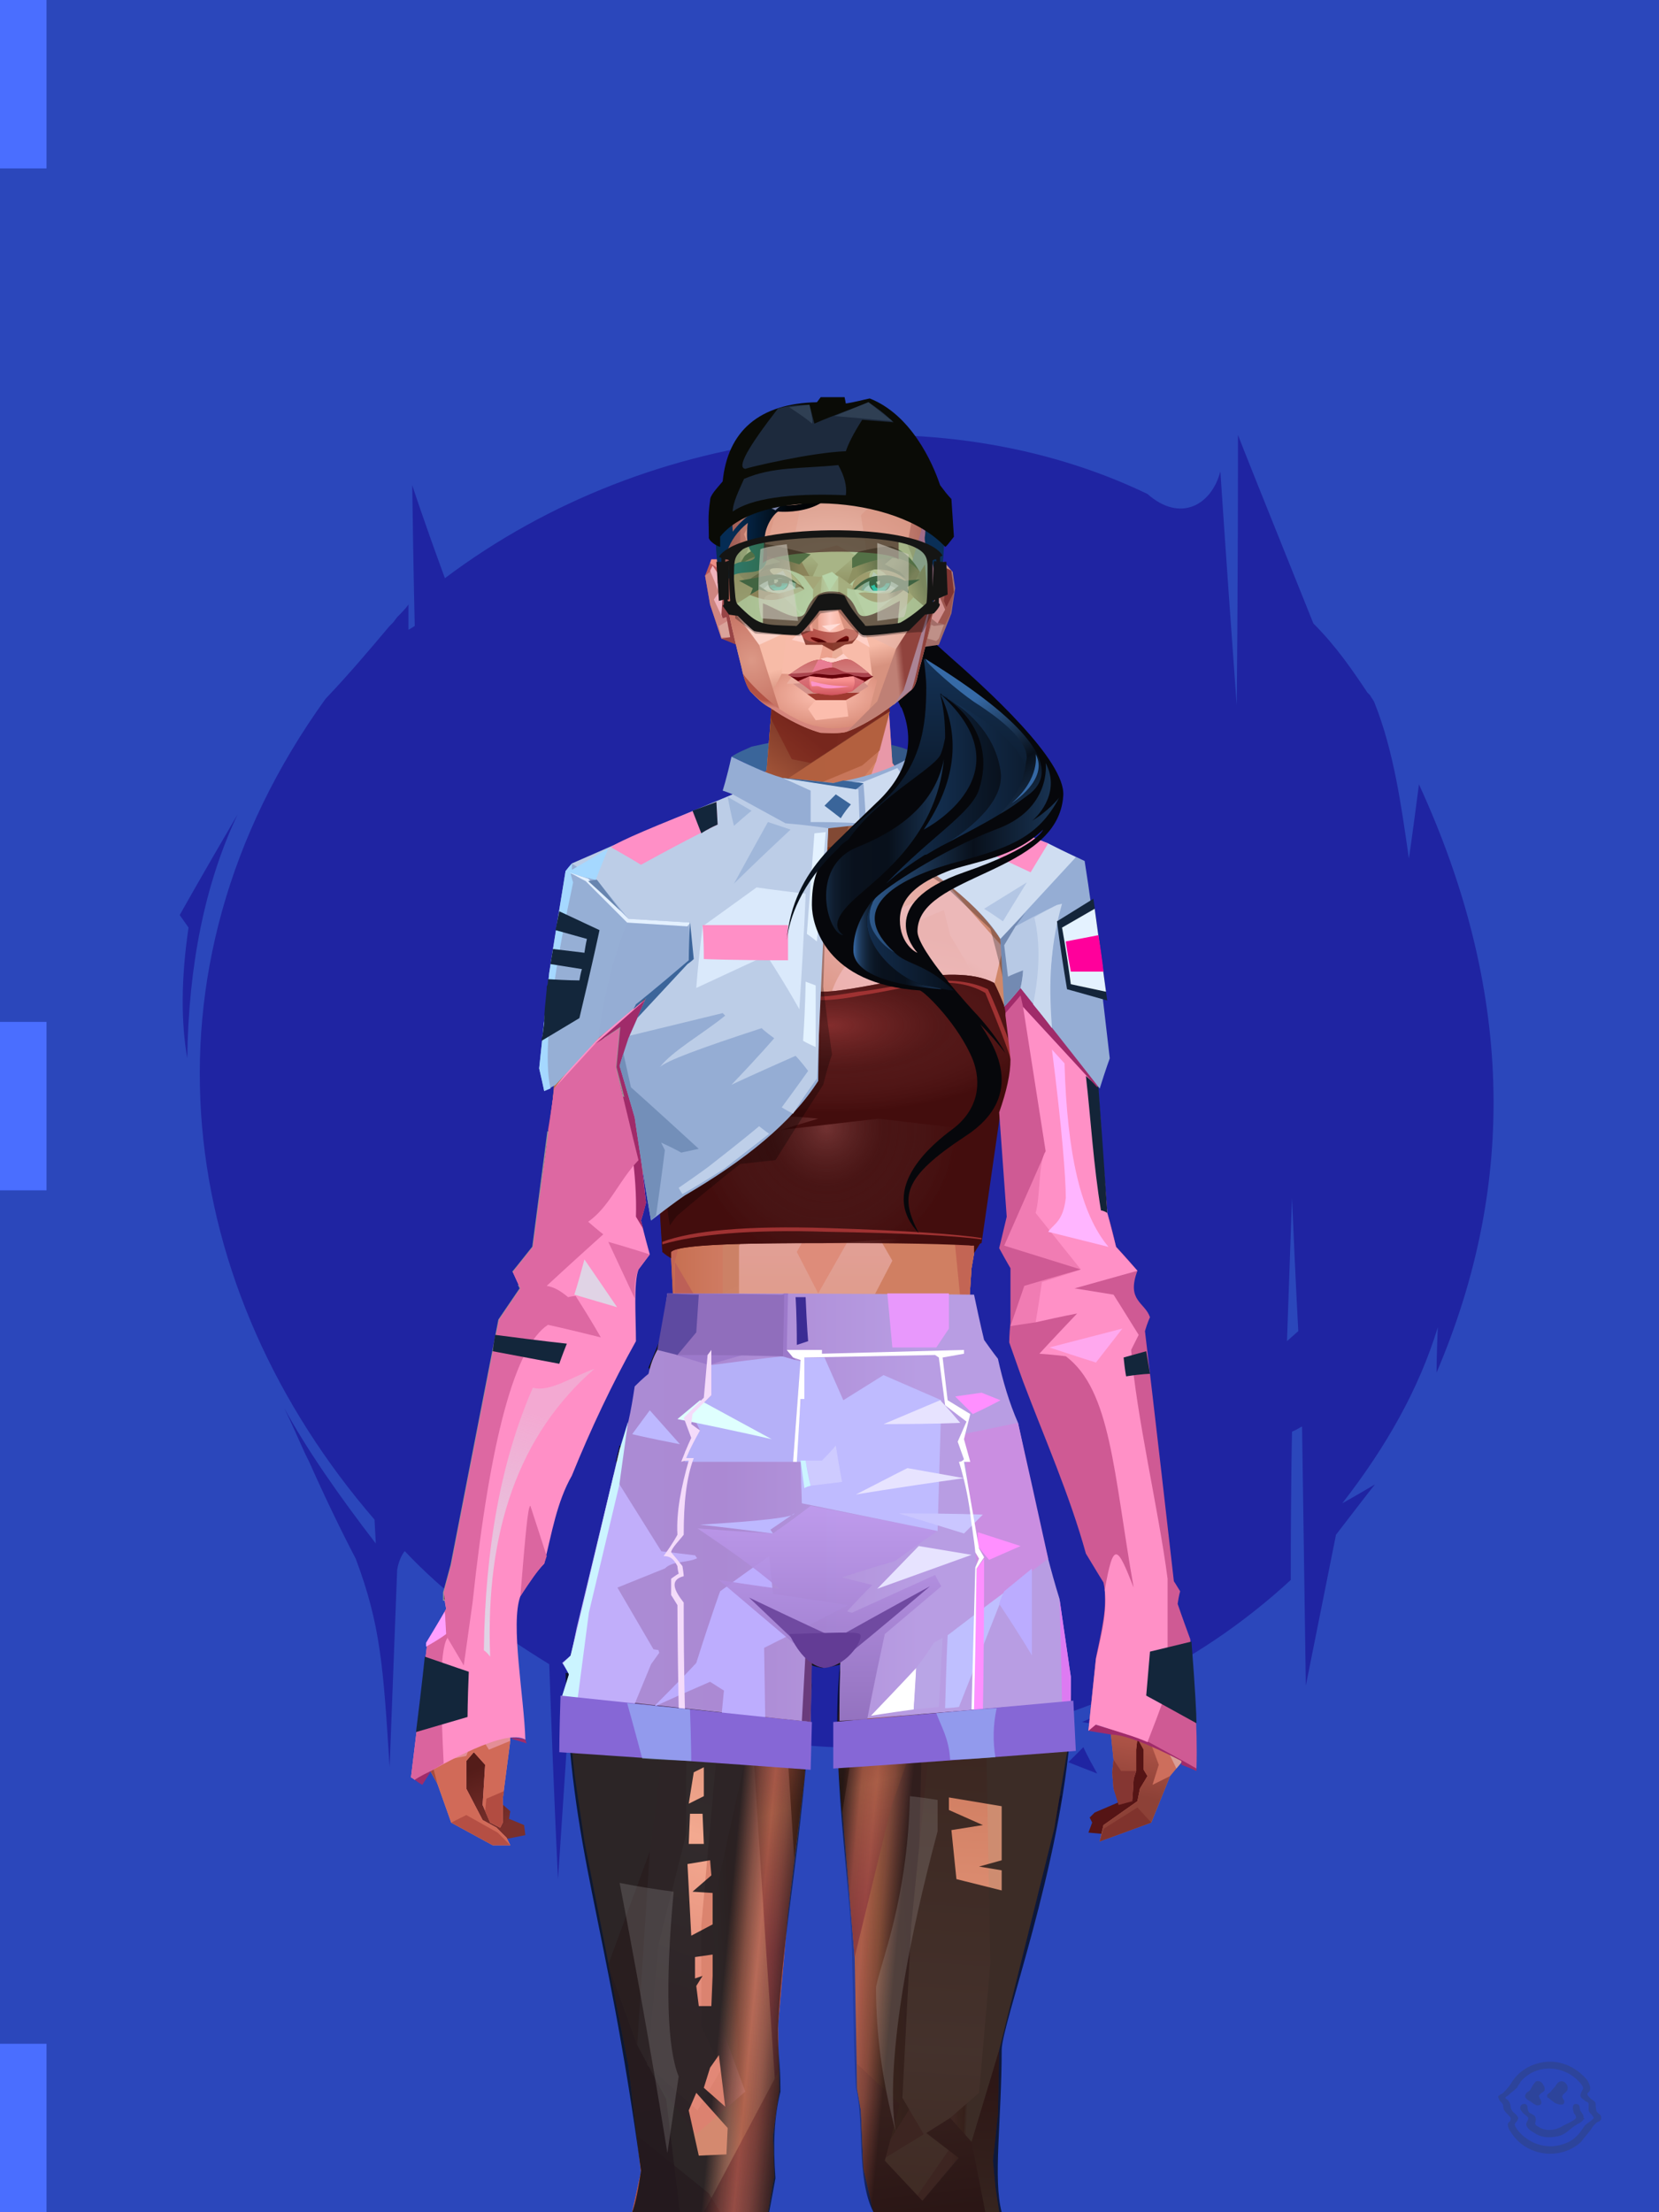 <?xml version="1.0" encoding="UTF-8"?>
<svg width="1320px" height="1760px" viewBox="0 0 1320 1760" version="1.1" xmlns="http://www.w3.org/2000/svg" xmlns:xlink="http://www.w3.org/1999/xlink">
<defs >
</defs >
<g stroke="none" stroke-width="1" fill="none" id="id-bg-35-Artboard-0" fill-rule="evenodd">
<g id="id-bg-35-Artboard-1">
<g id="id-bg-35-Artboard-2">
<rect fill="#2b47bb" width="1320" height="1760" x="0" y="0" id="id-bg-35-Artboard-3">
</rect >
<g transform="translate(143,346)" fill="#1f24a2" id="id-bg-35-Artboard-4">
<path d="M 211 114 C 377 -11 604 -33 770 47 C 796 70 821 56 828 29 C 828 29 832 91 841 215 L 841 215 L 841 215 C 841 209 842 138 842 0 L 842 0 L 842 0 C 843 3 863 53 902 150 C 920 168 933 187 945 205 L 947 207 C 948 209 950 211 951 214 C 966 252 972 295 978 337 C 978 337 981 317 986 278 C 1060 439 1065 594 1000 746 L 1000 746 L 1000 746 C 1000 745 1000 734 1001 710 C 986 759 960 805 925 850 C 925 850 934 845 951 835 C 951 835 951 835 951 835 L 951 835 C 950 836 940 849 920 875 C 920 875 912 915 896 995 C 896 995 895 926 893 789 L 893 789 L 893 789 C 892 789 890 791 885 793 L 885 793 L 885 793 C 885 795 884 835 884 911 C 731 1052 520 1074 365 1011 C 365 1011 353 1027 330 1058 L 330 1058 L 330 1058 C 330 1057 330 1033 331 986 C 324 979 318 974 313 968 C 313 968 309 1028 301 1149 C 301 1149 298 1092 294 978 C 250 951 211 922 179 888 C 176 892 174 897 173 903 C 173 903 171 955 167 1060 C 162 981 160 947 140 894 C 128 871 115 844 103 817 L 100 811 C 94 798 89 786 83 774 C 101 807 126 843 156 882 L 156 882 L 155 863 C -2 681 -41 428 116 210 C 135 190 151 171 167 152 L 170 149 L 170 149 L 173 145 C 176 142 179 139 182 135 C 182 135 182 135 182 135 L 182 135 C 182 136 182 143 182 155 C 182 155 184 154 187 152 C 187 152 186 114 185 40 C 185 40 193 65 211 114 Z M 885 607 L 881 721 L 890 713 C 890 713 888 678 885 607 L 885 607 Z" id="id-bg-35-Artboard-5">
</path >
<path d="M 740 1028 L 718 1024 C 718 1024 788 993 788 993 L 743 1039 C 745 1031 743 1028 740 1028 Z" id="id-bg-35-Artboard-6">
</path >
<path d="M 719 1044 C 711 1052 707 1056 707 1056 L 730 1065 C 722 1051 719 1044 719 1044 Z" id="id-bg-35-Artboard-7">
</path >
<path d="M 683 1098 C 696 1087 702 1082 702 1082 L 696 1109 C 687 1101 683 1098 683 1098 Z" id="id-bg-35-Artboard-8">
</path >
<path d="M 683 1059 C 663 1047 653 1042 653 1042 L 700 1028 C 689 1049 683 1059 683 1059 Z" id="id-bg-35-Artboard-9">
</path >
<path d="M 46 302 C 15 355 0 382 0 382 C 5 389 7 392 7 392 C 1 433 1 467 6 496 C 7 422 20 357 46 302 Z" id="id-bg-35-Artboard-10">
</path >
</g >
</g >
<rect fill="#4a6eff" width="37" height="134" x="0" y="0" id="id-bg-35-Artboard-3">
</rect >
<rect fill="#4a6eff" width="37" height="134" x="0" y="813" id="id-bg-35-Artboard-3">
</rect >
<rect fill="#4a6eff" width="37" height="134" x="0" y="1626" id="id-bg-35-Artboard-3">
</rect >
</g >
</g >
<defs >
</defs >
<path d="M 708 511 C 703 523 706 541 717 563 L 756 523 C 730 497 714 493 708 511 Z" fill="#06070b" id="id-female-5_37_side_pony_back-0" fill-rule="nonzero">
</path >
<defs >
</defs >
<g transform="translate(582,589)" id="id-female-6_biker_shoulders_back-0">
<path d="M 129 20 L 115 1 C 124 3 147 7 144 12 C 141 14 139 16 138 16 C 134 19 130 20 129 20 Z" fill="#345887" id="id-female-6_biker_shoulders_back-1">
</path >
<path d="M 27 25 L 41 0 C 29 2 21 4 16 5 C 12 7 6 9 0 13 C 9 17 15 20 18 22 C 24 24 27 25 27 25 Z" fill="#3a659a" id="id-female-6_biker_shoulders_back-2">
</path >
</g >
<defs >
<linearGradient x1="100%" y1="46%" x2="12%" y2="47%" id="id-female-6.6_base_3-0">
<stop stop-color="#db8d73" offset="0%">
</stop >
<stop stop-color="#e89d89" offset="21%">
</stop >
<stop stop-color="#e6b4b1" offset="46%">
</stop >
<stop stop-color="#eba18d" offset="80%">
</stop >
<stop stop-color="#df9889" offset="100%">
</stop >
</linearGradient >
<linearGradient x1="53%" y1="81%" x2="50%" y2="21%" id="id-female-6.6_base_3-1">
<stop stop-color="#cd6e5c" offset="0%">
</stop >
<stop stop-color="#de7964" offset="24%">
</stop >
<stop stop-color="#dc937a" offset="100%">
</stop >
</linearGradient >
<linearGradient x1="52%" y1="-4%" x2="46%" y2="70%" id="id-female-6.6_base_3-2">
<stop stop-color="#ce6657" offset="0%">
</stop >
<stop stop-color="#8d4137" offset="100%">
</stop >
</linearGradient >
<linearGradient x1="46%" y1="43%" x2="15%" y2="43%" id="id-female-6.6_base_3-3">
<stop stop-color="#de8d7d" offset="0%">
</stop >
<stop stop-color="#c77052" offset="100%">
</stop >
</linearGradient >
<linearGradient x1="54%" y1="37%" x2="12%" y2="72%" id="id-female-6.6_base_3-4">
<stop stop-color="#3c050a" offset="0%">
</stop >
<stop stop-color="#af623e" offset="100%">
</stop >
</linearGradient >
<linearGradient x1="40%" y1="14%" x2="61%" y2="85%" id="id-female-6.6_base_3-5">
<stop stop-color="#541c19" offset="0%">
</stop >
<stop stop-color="#7a302c" offset="100%">
</stop >
</linearGradient >
<linearGradient x1="27%" y1="47%" x2="91%" y2="49%" id="id-female-6.6_base_3-6">
<stop stop-color="#d08973" offset="0%">
</stop >
<stop stop-color="#fed3ff" offset="100%">
</stop >
</linearGradient >
<linearGradient x1="47%" y1="60%" x2="49%" y2="79%" id="id-female-6.6_base_3-7">
<stop stop-color="#e2927a" offset="0%">
</stop >
<stop stop-color="#d97d68" offset="60%">
</stop >
<stop stop-color="#e48e97" offset="100%">
</stop >
</linearGradient >
<linearGradient x1="29%" y1="56%" x2="69%" y2="53%" id="id-female-6.6_base_3-8">
<stop stop-color="#d4896f" offset="0%">
</stop >
<stop stop-color="#ce7358" offset="8%">
</stop >
<stop stop-color="#d67b64" offset="18%">
</stop >
<stop stop-color="#d87862" offset="38%">
</stop >
<stop stop-color="#cc6958" offset="65%">
</stop >
<stop stop-color="#bf6d4c" offset="81%">
</stop >
<stop stop-color="#a95b51" offset="100%">
</stop >
</linearGradient >
<linearGradient x1="47%" y1="45%" x2="54%" y2="46%" id="id-female-6.6_base_3-9">
<stop stop-color="#d3735f" offset="0%">
</stop >
<stop stop-color="#bd694b" offset="62%">
</stop >
<stop stop-color="#ba6147" offset="77%">
</stop >
<stop stop-color="#ce8c70" offset="100%">
</stop >
</linearGradient >
<linearGradient x1="51%" y1="7%" x2="50%" y2="100%" id="id-female-6.6_base_3-10">
<stop stop-color="#c06a4d" offset="0%">
</stop >
<stop stop-color="#eb9f84" offset="75%">
</stop >
<stop stop-color="#db896b" offset="100%">
</stop >
</linearGradient >
<linearGradient x1="51%" y1="11%" x2="49%" y2="93%" id="id-female-6.6_base_3-11">
<stop stop-color="#df9889" offset="0%">
</stop >
<stop stop-color="#d28264" offset="73%">
</stop >
<stop stop-color="#df9d81" offset="100%">
</stop >
</linearGradient >
<linearGradient x1="51%" y1="-5%" x2="48%" y2="96%" id="id-female-6.6_base_3-12">
<stop stop-color="#db8f75" offset="0%">
</stop >
<stop stop-color="#c47656" offset="100%">
</stop >
</linearGradient >
<linearGradient x1="50%" y1="19%" x2="50%" y2="69%" id="id-female-6.6_base_3-13">
<stop stop-color="#b0695c" offset="0%">
</stop >
<stop stop-color="#74330f" offset="45%">
</stop >
<stop stop-color="#a44e23" offset="100%">
</stop >
</linearGradient >
<linearGradient x1="46%" y1="74%" x2="39%" y2="35%" id="id-female-6.6_base_3-14">
<stop stop-color="#aa4949" offset="0%">
</stop >
<stop stop-color="#c46b50" offset="51%">
</stop >
<stop stop-color="#9f3838" offset="100%" stop-opacity="0">
</stop >
</linearGradient >
<linearGradient x1="46%" y1="16%" x2="49%" y2="82%" id="id-female-6.6_base_3-15">
<stop stop-color="#9b473d" offset="0%" stop-opacity="0.186">
</stop >
<stop stop-color="#803921" offset="100%">
</stop >
</linearGradient >
<linearGradient x1="41%" y1="19%" x2="50%" y2="100%" id="id-female-6.6_base_3-16">
<stop stop-color="#bb6351" offset="0%">
</stop >
<stop stop-color="#913f35" offset="100%">
</stop >
</linearGradient >
<linearGradient x1="50%" y1="31%" x2="45%" y2="50%" id="id-female-6.6_base_3-17">
<stop stop-color="#d78c70" offset="0%">
</stop >
<stop stop-color="#e5a2a0" offset="100%">
</stop >
</linearGradient >
<linearGradient x1="51%" y1="22%" x2="50%" y2="100%" id="id-female-6.6_base_3-18">
<stop stop-color="#9b4237" offset="0%">
</stop >
<stop stop-color="#b77057" offset="100%">
</stop >
</linearGradient >
<linearGradient x1="49%" y1="0%" x2="50%" y2="100%" id="id-female-6.6_base_3-19">
<stop stop-color="#d8886e" offset="0%">
</stop >
<stop stop-color="#dc8270" offset="100%">
</stop >
</linearGradient >
<linearGradient x1="44%" y1="15%" x2="50%" y2="100%" id="id-female-6.6_base_3-20">
<stop stop-color="#b45444" offset="0%">
</stop >
<stop stop-color="#af584e" offset="100%">
</stop >
</linearGradient >
<linearGradient x1="52%" y1="21%" x2="49%" y2="83%" id="id-female-6.6_base_3-21">
<stop stop-color="#d7886e" offset="0%">
</stop >
<stop stop-color="#f3a990" offset="50%">
</stop >
<stop stop-color="#e28877" offset="100%">
</stop >
</linearGradient >
<linearGradient x1="85%" y1="60%" x2="15%" y2="60%" id="id-female-6.6_base_3-22">
<stop stop-color="#d17f61" offset="0%">
</stop >
<stop stop-color="#bf6f4c" offset="100%">
</stop >
</linearGradient >
<linearGradient x1="48%" y1="-20%" x2="59%" y2="91%" id="id-female-6.6_base_3-23">
<stop stop-color="#dd9d8d" offset="0%">
</stop >
<stop stop-color="#bf704f" offset="60%">
</stop >
<stop stop-color="#bd6e4b" offset="72%">
</stop >
<stop stop-color="#cb7a5b" offset="100%">
</stop >
</linearGradient >
<linearGradient x1="55%" y1="48%" x2="46%" y2="33%" id="id-female-6.6_base_3-24">
<stop stop-color="#db8c74" offset="0%">
</stop >
<stop stop-color="#dc8e75" offset="86%">
</stop >
<stop stop-color="#cf8769" offset="100%">
</stop >
</linearGradient >
<linearGradient x1="50%" y1="19%" x2="50%" y2="78%" id="id-female-6.6_base_3-25">
<stop stop-color="#9e4b20" offset="0%">
</stop >
<stop stop-color="#a94317" offset="50%">
</stop >
<stop stop-color="#864421" offset="100%">
</stop >
</linearGradient >
<linearGradient x1="50%" y1="11%" x2="50%" y2="43%" id="id-female-6.6_base_3-26">
<stop stop-color="#ca7d5f" offset="0%">
</stop >
<stop stop-color="#c77350" offset="15%">
</stop >
<stop stop-color="#9f564d" offset="68%">
</stop >
<stop stop-color="#c36554" offset="100%">
</stop >
</linearGradient >
<linearGradient x1="89%" y1="50%" x2="7%" y2="52%" id="id-female-6.6_base_3-27">
<stop stop-color="#8e433b" offset="0%">
</stop >
<stop stop-color="#b85c4d" offset="53%" stop-opacity="0.199">
</stop >
<stop stop-color="#9b3c25" offset="75%">
</stop >
<stop stop-color="#8b3c36" offset="100%">
</stop >
</linearGradient >
<linearGradient x1="44%" y1="70%" x2="86%" y2="30%" id="id-female-6.6_base_3-28">
<stop stop-color="#d78c77" offset="0%">
</stop >
<stop stop-color="#ecb8b8" offset="100%">
</stop >
</linearGradient >
<linearGradient x1="19%" y1="86%" x2="73%" y2="32%" id="id-female-6.6_base_3-29">
<stop stop-color="#b55c39" offset="0%">
</stop >
<stop stop-color="#edb2b0" offset="40%">
</stop >
<stop stop-color="#eebbbc" offset="100%">
</stop >
</linearGradient >
<linearGradient x1="35%" y1="94%" x2="47%" y2="12%" id="id-female-6.6_base_3-30">
<stop stop-color="#e0a194" offset="0%">
</stop >
<stop stop-color="#f0bcbe" offset="40%">
</stop >
<stop stop-color="#eab3b1" offset="100%">
</stop >
</linearGradient >
<linearGradient x1="50%" y1="54%" x2="27%" y2="9%" id="id-female-6.6_base_3-31">
<stop stop-color="#ddab90" offset="0%">
</stop >
<stop stop-color="#ddab90" offset="100%" stop-opacity="0.078">
</stop >
</linearGradient >
<linearGradient x1="0%" y1="19%" x2="93%" y2="69%" id="id-female-6.6_base_3-32">
<stop stop-color="#e3aba1" offset="0%">
</stop >
<stop stop-color="#df9d90" offset="70%">
</stop >
<stop stop-color="#c5704e" offset="100%">
</stop >
</linearGradient >
<linearGradient x1="36%" y1="84%" x2="25%" y2="44%" id="id-female-6.6_base_3-33">
<stop stop-color="#c96d62" offset="0%" stop-opacity="0.509">
</stop >
<stop stop-color="#90372c" offset="35%" stop-opacity="0.675">
</stop >
<stop stop-color="#762e17" offset="100%" stop-opacity="0">
</stop >
</linearGradient >
<linearGradient x1="63%" y1="95%" x2="43%" y2="20%" id="id-female-6.6_base_3-34">
<stop stop-color="#c97e5c" offset="0%">
</stop >
<stop stop-color="#e0957a" offset="46%">
</stop >
<stop stop-color="#cc8166" offset="100%">
</stop >
</linearGradient >
<linearGradient x1="40%" y1="0%" x2="50%" y2="86%" id="id-female-6.6_base_3-35">
<stop stop-color="#d08264" offset="0%">
</stop >
<stop stop-color="#db957a" offset="100%">
</stop >
</linearGradient >
<linearGradient x1="50%" y1="0%" x2="50%" y2="92%" id="id-female-6.6_base_3-36">
<stop stop-color="#e3a3a3" offset="0%">
</stop >
<stop stop-color="#dd977a" offset="100%">
</stop >
</linearGradient >
<linearGradient x1="33%" y1="79%" x2="21%" y2="44%" id="id-female-6.6_base_3-37">
<stop stop-color="#be6457" offset="0%">
</stop >
<stop stop-color="#983f32" offset="28%" stop-opacity="0.928">
</stop >
<stop stop-color="#762e17" offset="100%" stop-opacity="0">
</stop >
</linearGradient >
<linearGradient x1="4%" y1="47%" x2="92%" y2="45%" id="id-female-6.6_base_3-38">
<stop stop-color="#732617" offset="0%">
</stop >
<stop stop-color="#832e1d" offset="17%" stop-opacity="0.753">
</stop >
<stop stop-color="#9e4b3d" offset="48%" stop-opacity="0.386">
</stop >
<stop stop-color="#8e3d31" offset="78%" stop-opacity="0.762">
</stop >
<stop stop-color="#823328" offset="100%">
</stop >
</linearGradient >
<linearGradient x1="60%" y1="45%" x2="67%" y2="53%" id="id-female-6.6_base_3-39">
<stop stop-color="#f3b5bb" offset="0%">
</stop >
<stop stop-color="#feccf2" offset="100%">
</stop >
</linearGradient >
<linearGradient x1="48%" y1="15%" x2="54%" y2="81%" id="id-female-6.6_base_3-40">
<stop stop-color="#d99776" offset="0%" stop-opacity="0.4">
</stop >
<stop stop-color="#e6a382" offset="100%">
</stop >
</linearGradient >
<linearGradient x1="47%" y1="44%" x2="50%" y2="61%" id="id-female-6.6_base_3-41">
<stop stop-color="#94412f" offset="0%" stop-opacity="0.175">
</stop >
<stop stop-color="#611c1b" offset="100%">
</stop >
</linearGradient >
<linearGradient x1="26%" y1="-7%" x2="50%" y2="96%" id="id-female-6.6_base_3-42">
<stop stop-color="#37373f" offset="0%">
</stop >
<stop stop-color="#19191d" offset="100%">
</stop >
</linearGradient >
<linearGradient x1="50%" y1="12%" x2="59%" y2="82%" id="id-female-6.6_base_3-43">
<stop stop-color="#252525" offset="0%">
</stop >
<stop stop-color="#101010" offset="100%">
</stop >
</linearGradient >
<linearGradient x1="25%" y1="-16%" x2="50%" y2="98%" id="id-female-6.6_base_3-44">
<stop stop-color="#37373f" offset="0%">
</stop >
<stop stop-color="#19191d" offset="100%">
</stop >
</linearGradient >
<linearGradient x1="75%" y1="39%" x2="50%" y2="93%" id="id-female-6.6_base_3-45">
<stop stop-color="#252525" offset="0%">
</stop >
<stop stop-color="#000000" offset="100%">
</stop >
</linearGradient >
</defs >
<g transform="translate(334,549)" id="id-female-6.6_base_3-46">
<polygon points="561 754 565 871 565 881 537 893 533 897 535 901 532 909 543 910 597 864" fill="#551415" id="id-female-6.6_base_3-47">
</polygon >
<polygon points="537 282 539 246 535 195 529 158 522 137 484 118 440 111 212 111 188 113 157 123 121 139 111 186 108 221 109 290" fill="url(#id-female-6.6_base_3-0)" id="id-female-6.6_base_3-47">
</polygon >
<polygon points="467 393 474 506 503 589 537 672 556 728 561 754 546 794 552 851 551 861 552 874 556 885 567 882 568 866 570 860 570 843 571 834 576 843 576 859 579 864 573 874 571 884 544 903 541 916 582 901 597 864 607 852 600 821 597 716 589 695 582 655 569 523 544 425" fill="url(#id-female-6.6_base_3-1)" id="id-female-6.6_base_3-47">
</polygon >
<polygon points="546 794 552 851 551 861 552 874 556 885 567 882 568 866 570 860 570 843 571 834 576 843 576 859 579 864 573 874 571 884 544 903 541 916 582 901 597 864 583 871 588 855 573 815 561 823" fill="url(#id-female-6.6_base_3-2)" id="id-female-6.6_base_3-47">
</polygon >
<polygon points="552 851 551 861 552 874 556 887 567 884 568 866 570 860 558 860" fill="#853632" id="id-female-6.6_base_3-47">
</polygon >
<polygon points="544 906 541 916 582 901 571 889" fill="#80332d" id="id-female-6.6_base_3-47">
</polygon >
<polygon points="561 754 548 789 566 819 586 806" fill="#c08175" id="id-female-6.6_base_3-47">
</polygon >
<polygon points="486 648 477 599 453 529 440 504 437 490 439 460 449 402 456 340 188 343 198 411 202 493 162 596 153 638 266 693 319 721 386 693" fill="url(#id-female-6.6_base_3-3)" id="id-female-6.6_base_3-47">
</polygon >
<polygon points="486 648 477 599 453 529 440 504 437 490 439 460 449 402 456 340 296 353 376 634" fill="#d07f62" id="id-female-6.6_base_3-47">
</polygon >
<g transform="translate(188,0)" id="id-female-6.6_base_3-56">
<polygon points="274 114 253 111 232 100 201 76 188 58 184 1 93 1 88 64 25 111 1 113 103 123 121 135 134 138 149 121 161 117 187 119 225 114" fill="#d48364" id="id-female-6.6_base_3-47">
</polygon >
<polygon points="201 76 188 58 185 12 175 57 155 111 185 73" fill="#e898a8" id="id-female-6.6_base_3-47">
</polygon >
<polygon points="149 1 93 1 88 64 108 126 121 135 133 138" fill="#c5785a" id="id-female-6.6_base_3-47">
</polygon >
<polygon points="116 102 120 113 118 115 136 135 150 119 164 71 125 108" fill="#b46548" id="id-female-6.6_base_3-60">
</polygon >
<polygon points="121 127 133 138 145 124" fill="#ac461f" id="id-female-6.6_base_3-61">
</polygon >
<polygon points="136 98 164 71 175 57 186 17 134 51" fill="#c8765a" id="id-female-6.6_base_3-62">
</polygon >
<polygon points="97 96 116 80 164 60 178 48 186 17 184 1 93 1 88 64 45 96" fill="#a85431" opacity="0.654" id="id-female-6.6_base_3-47">
</polygon >
<polygon points="186 17 184 1 93 1 88 64 45 96 66 96" fill="url(#id-female-6.6_base_3-4)" opacity="0.467" id="id-female-6.6_base_3-47">
</polygon >
<polygon points="123 58 176 23 186 17 184 1 93 1 91 22 108 55" fill="#731511" opacity="0.434" id="id-female-6.6_base_3-47">
</polygon >
</g >
<polygon points="41 844 33 856 36 895 64 915 84 911 83 903 71 898 72 892 63 884 52 849" fill="url(#id-female-6.6_base_3-5)" id="id-female-6.6_base_3-47">
</polygon >
<polygon points="315 152 285 173 320 188 357 166" fill="#f0bcbb" id="id-female-6.6_base_3-67">
</polygon >
<polygon points="327 150 370 130 342 127" fill="#d68a6e" id="id-female-6.6_base_3-68">
</polygon >
<polygon points="301 142 303 148 243 131 240 119 276 119" fill="#d38869" id="id-female-6.6_base_3-69">
</polygon >
<polygon points="159 149 206 123 269 123 303 144 297 118 188 113 157 123 121 139" fill="url(#id-female-6.6_base_3-6)" id="id-female-6.6_base_3-47">
</polygon >
<polygon points="157 123 121 139 153 167 196 134" fill="#fcd1fb" id="id-female-6.6_base_3-47">
</polygon >
<polygon points="89 584 77 541 62 551 45 658 34 712 25 741 25 762 10 817 0 845 14 870 25 901 58 919 72 919 69 913 61 905 50 899 37 874 37 852 43 845 52 855 50 887 56 901 64 905 66 901 66 882 72 836 72 800 69 781 64 773 66 735 85 684 121 599 162 510" fill="url(#id-female-6.6_base_3-7)" id="id-female-6.6_base_3-47">
</polygon >
<polygon points="89 584 77 541 62 551 45 658 48 715 121 599 162 510" fill="#d08263" id="id-female-6.6_base_3-47">
</polygon >
<polygon points="55 843 45 827 37 848 17 852 8 836 5 851 0 845 14 870 25 901 58 919 72 919 69 913 61 905 50 899 37 874 37 852 43 845 52 855 50 887 56 901 64 905 66 901 66 882 72 836" fill="#d16a58" id="id-female-6.6_base_3-47">
</polygon >
<polygon points="53 882 52 892 56 901 64 905 66 901 66 882 67 876" fill="#b24c41" id="id-female-6.6_base_3-47">
</polygon >
<polygon points="25 901 58 919 72 919 62 909 37 895" fill="#b54f44" id="id-female-6.6_base_3-47">
</polygon >
<polygon points="160 467 145 488 108 578 45 777 48 797 64 773 66 735 85 684 121 599 162 510" fill="#b86846" id="id-female-6.6_base_3-47">
</polygon >
<polygon points="169 1211 277 1211 282 1183 281 1150 284 1127 286 1114 285 1063 293 972 306 866 311 792 309 768 323 771 337 768 333 817 333 855 339 924 346 1008 348 1113 351 1130 353 1176 361 1211 461 1211 458 1191 456 1170 460 1133 461 1082 505 905 516 839 518 826 512 762 503 706 486 648 482 629 386 690 318 718 266 690 184 629 153 637 132 731 119 781 118 813 123 862 131 916 166 1094 176 1179" fill="url(#id-female-6.6_base_3-8)" id="id-female-6.6_base_3-47">
</polygon >
<polygon points="463 664 416 771 400 819 392 1125 359 1178 398 1204 441 1153 461 1082 505 905 516 839 518 826 515 789 490 714" fill="url(#id-female-6.6_base_3-9)" id="id-female-6.6_base_3-47">
</polygon >
<polygon points="422 1160 395 1199 365 1171 401 1149 384 1120 391 983 411 786 416 771 448 697 454 1013 445 1116 407 1149" fill="url(#id-female-6.6_base_3-10)" id="id-female-6.6_base_3-80">
</polygon >
<polygon points="121 139 111 186 108 221 109 290 96 438 89 464 69 510 89 585 162 510 167 425 162 241" fill="url(#id-female-6.6_base_3-11)" id="id-female-6.6_base_3-47">
</polygon >
<polygon points="101 466 103 488 106 510 160 447 179 359 164 232 187 184 186 179 132 181 161 234 161 321 149 376 151 384 123 461 114 466" fill="url(#id-female-6.6_base_3-12)" id="id-female-6.6_base_3-82">
</polygon >
<polygon points="96 438 89 464 69 510 51 621 101 520 96 476" fill="#eaabb1" id="id-female-6.6_base_3-47">
</polygon >
<polygon points="96 451 128 365 134 316 121 139 111 186 108 221 109 290 96 438" fill="#be704b" id="id-female-6.6_base_3-47">
</polygon >
<polygon points="184 241 177 248 162 225 138 289 161 321 170 375 161 420 151 411 162 510 167 425 188 343" fill="url(#id-female-6.6_base_3-13)" id="id-female-6.6_base_3-47">
</polygon >
<polygon points="284 1127 286 1114 285 1063 293 972 306 866 311 792 309 768 323 771 337 768 333 817 333 855 339 924 346 1008 375 889 416 771 463 664 490 714 515 790 512 762 503 706 486 648 477 599 471 583 420 650 316 720 201 654 244 742 264 824 275 994" fill="url(#id-female-6.6_base_3-14)" id="id-female-6.6_base_3-47">
</polygon >
<polygon points="298 930 306 866 311 792 309 768 323 771 337 768 333 817 333 855 336 894 347 826 360 784 378 733 388 687 321 739 254 687 267 736 291 821" fill="url(#id-female-6.6_base_3-15)" id="id-female-6.6_base_3-47">
</polygon >
<polygon points="348 1093 348 1113 351 1130 353 1176 361 1211 461 1211 439 1155 422 1136 403 1148 429 1168 400 1202 370 1170 382 1125" fill="url(#id-female-6.6_base_3-16)" id="id-female-6.6_base_3-47">
</polygon >
<polygon points="10 855 8 836 5 851 0 845 14 870" fill="#a64c3f" id="id-female-6.6_base_3-47">
</polygon >
<polygon points="520 500 516 520 544 629 474 500 490 399" fill="url(#id-female-6.6_base_3-17)" id="id-female-6.6_base_3-90">
</polygon >
<polygon points="461 1211 458 1191 456 1170 460 1133 461 1082 439 1155 450 1211" fill="url(#id-female-6.6_base_3-18)" id="id-female-6.6_base_3-47">
</polygon >
<polygon points="220 1149 259 1115 240 1063 232 973 266 819 240 713 201 661 158 650 201 784 183 925 170 1083" fill="url(#id-female-6.6_base_3-19)" id="id-female-6.6_base_3-92">
</polygon >
<polygon points="169 1211 277 1211 282 1183 281 1150 284 1127 286 1114 286 1098 226 1211 207 1211 196 1121 173 1078 150 1014 166 1094 176 1179" fill="url(#id-female-6.6_base_3-20)" id="id-female-6.6_base_3-47">
</polygon >
<polygon points="173 1078 183 924 150 1014" fill="#c2644d" id="id-female-6.6_base_3-47">
</polygon >
<polygon points="169 1211 239 1211 230 1196 204 1175 173 1150 176 1179" fill="#a7443e" opacity="0.574" id="id-female-6.6_base_3-47">
</polygon >
<polygon points="221 1130 240 1097 224 1063 224 983 240 804 217 698 190 668 212 771 212 910 190 998 181 1094" fill="url(#id-female-6.6_base_3-21)" id="id-female-6.6_base_3-92">
</polygon >
<polygon points="217 795 221 692 200 667 169 658 200 737" fill="#eea68b" id="id-female-6.6_base_3-97">
</polygon >
<polygon points="511 476 492 419 481 447 484 356 521 274 533 417" fill="url(#id-female-6.6_base_3-22)" id="id-female-6.6_base_3-98">
</polygon >
<polygon points="569 523 544 425 542 346 537 282 539 246 535 195 529 158 522 137 494 161 419 158 471 211 516 290 525 411 511 477 518 507 535 462 562 543" fill="url(#id-female-6.6_base_3-23)" id="id-female-6.6_base_3-47">
</polygon >
<polygon points="486 389 533 243 501 167 464 207 451 247 463 265" fill="url(#id-female-6.6_base_3-24)" id="id-female-6.6_base_3-100">
</polygon >
<polygon points="473 490 474 506 503 589 537 672 556 728 561 754 567 712 543 623" fill="#b95c4e" id="id-female-6.6_base_3-47">
</polygon >
<polygon points="460 328 466 378 474 506 490 425 486 392 469 274 479 230 461 260 454 251" fill="url(#id-female-6.6_base_3-25)" id="id-female-6.6_base_3-47">
</polygon >
<polygon points="440 504 437 490 439 460 449 402 456 340 458 328 325 282 188 343 198 411 202 493 162 596 157 621 161 633 169 599 173 570 204 506 202 458 217 402 286 365 321 352 353 360 422 402 431 493 437 520" fill="url(#id-female-6.6_base_3-26)" id="id-female-6.6_base_3-47">
</polygon >
<polygon points="451 385 456 340 458 328 364 340 330 308 268 343 188 343 194 379 262 368 312 343 335 340 381 368" fill="url(#id-female-6.6_base_3-27)" id="id-female-6.6_base_3-47">
</polygon >
<polygon points="286 328 306 310 330 274 453 252 464 205 421 156 317 204 219 165 210 154 188 180" fill="url(#id-female-6.6_base_3-28)" id="id-female-6.6_base_3-105">
</polygon >
<path d="M 422 195 L 405 190 C 377 190 357 198 343 214 C 329 230 322 250 323 276 C 324 301 331 320 345 333 C 365 351 384 356 405 356 C 425 356 444 347 450 342 C 454 339 457 335 460 328 C 463 323 466 317 467 308 C 469 294 466 276 457 254 L 422 195 Z" fill="url(#id-female-6.6_base_3-29)" id="id-female-6.6_base_3-106">
</path >
<path d="M 422 195 L 417 175 C 386 188 366 196 358 201 C 355 203 351 206 348 208 C 348 209 381 253 448 342 C 454 338 459 332 463 324 C 469 310 469 301 469 293 C 469 287 465 275 459 257 L 422 195 Z" fill="url(#id-female-6.6_base_3-30)" id="id-female-6.6_base_3-106">
</path >
<path d="M 375 226 C 338 253 343 276 343 284 C 343 291 353 319 371 335 C 379 342 422 349 447 331 C 468 316 472 294 458 265 C 427 221 400 208 375 226 Z" fill="url(#id-female-6.6_base_3-31)" opacity="0.282" id="id-female-6.6_base_3-106">
</path >
<path d="M 272 205 C 260 199 243 200 221 209 C 187 227 169 258 168 303 C 167 319 184 342 190 346 C 197 351 212 356 239 353 C 257 351 272 344 284 333 C 303 312 312 288 309 260 C 305 217 291 214 272 205 Z" fill="url(#id-female-6.6_base_3-32)" id="id-female-6.6_base_3-109">
</path >
<path d="M 340 285 C 333 252 328 240 326 248 C 324 254 323 263 323 276 C 324 301 331 320 345 333 C 365 351 382 356 404 356 C 425 356 444 347 450 342 C 456 337 465 325 468 308 C 472 290 465 276 463 268 C 461 263 460 259 458 255 L 442 290 L 399 304 L 366 300 L 340 285 Z" fill="url(#id-female-6.6_base_3-33)" id="id-female-6.6_base_3-106">
</path >
<path d="M 153 637 L 149 654 L 132 731 L 130 739 C 133 730 135 723 137 718 C 140 709 147 691 149 680 C 151 671 155 655 161 633 L 172 570 L 162 596 L 153 637 Z" fill="#7d362e" id="id-female-6.6_base_3-47">
</path >
<path d="M 259 203 C 254 199 240 185 217 163 L 210 153 L 186 180 C 192 211 192 231 186 239 C 175 256 168 277 168 303 C 168 324 190 352 239 344 C 252 342 274 217 259 203 Z" fill="#e3aba1" id="id-female-6.6_base_3-109">
</path >
<polygon points="175 565 203 550 234 558 241 520 203 455 203 507" fill="#bd6057" id="id-female-6.6_base_3-113">
</polygon >
<polygon points="241 442 241 518 229 556 233 629 266 657 316 707 381 659 395 629 364 504 350 504 301 380" fill="url(#id-female-6.6_base_3-34)" id="id-female-6.6_base_3-114">
</polygon >
<polygon points="432 626 427 589 407 518 414 505 450 568 470 618" fill="url(#id-female-6.6_base_3-35)" id="id-female-6.6_base_3-115">
</polygon >
<polygon points="302 376 254 442 254 546 302 590 364 568 364 504 350 504 376 454 345 400" fill="url(#id-female-6.6_base_3-36)" id="id-female-6.6_base_3-114">
</polygon >
<polygon points="317 480 342 436 319 413 300 447" fill="#de8c7a" id="id-female-6.6_base_3-117">
</polygon >
<polygon points="304 541 318 507 329 541 314 549" fill="#d07f61" id="id-female-6.6_base_3-118">
</polygon >
<polygon points="306 543 316 578 329 541" fill="#dea68c" id="id-female-6.6_base_3-119">
</polygon >
<path d="M 178 333 C 179 334 180 336 182 338 C 184 342 186 343 189 346 C 190 347 197 351 206 353 C 215 354 226 355 239 353 C 257 351 272 344 284 333 C 293 322 299 313 302 305 C 304 301 307 293 309 277 C 310 274 310 268 309 260 L 228 277 L 207 295 L 178 333 Z" fill="url(#id-female-6.6_base_3-37)" id="id-female-6.6_base_3-109">
</path >
<polygon points="306 543 308 550 324 556 329 541" fill="#e6b8b7" id="id-female-6.6_base_3-119">
</polygon >
<polygon points="308 543 318 525 323 542 314 548" fill="#7e312c" id="id-female-6.6_base_3-122">
</polygon >
<polygon points="152 641 162 596 176 561 185 617 214 602 246 628 323 690 404 628 423 605 454 605 470 577 477 599 482 629 388 689 337 768 323 771 309 768 259 688 175 639 142 688" fill="url(#id-female-6.6_base_3-38)" opacity="0.442" id="id-female-6.6_base_3-123">
</polygon >
<polygon points="490 154 522 137 484 118 412 123" fill="url(#id-female-6.6_base_3-39)" id="id-female-6.6_base_3-47">
</polygon >
<polygon points="573 785 588 829 602 858 607 852 600 821 597 716 576 763" fill="#da9e96" id="id-female-6.6_base_3-47">
</polygon >
<polygon points="574 722 589 695 582 655 533 542" fill="url(#id-female-6.6_base_3-40)" id="id-female-6.6_base_3-47">
</polygon >
<polygon points="172 640 241 690 309 768 323 771 338 768 395 706 469 661 404 650 313 706 217 629" fill="url(#id-female-6.6_base_3-41)" opacity="0.571" id="id-female-6.6_base_3-127">
</polygon >
<g transform="translate(188,270)" id="id-female-6.6_base_3-128">
<polygon points="207 13 207 10 217 2 220 2 239 21 258 39 260 42 250 51 246 52 226 33" fill="url(#id-female-6.6_base_3-42)" id="id-female-6.6_base_3-129">
</polygon >
<polygon points="208 40 218 50 222 50 240 33 257 13 257 9 247 0 244 1 230 19 209 36" fill="url(#id-female-6.6_base_3-43)" id="id-female-6.6_base_3-130">
</polygon >
<polygon points="1 13 1 10 10 2 15 2 32 21 50 39 52 42 42 52 38 52 19 33" fill="url(#id-female-6.6_base_3-44)" id="id-female-6.6_base_3-129">
</polygon >
<polygon points="0 43 10 53 14 53 33 35 50 15 50 11 40 3 36 4 19 23 1 39" fill="url(#id-female-6.6_base_3-45)" id="id-female-6.6_base_3-130">
</polygon >
</g >
</g >
<defs >
<linearGradient x1="69%" y1="0%" x2="69%" y2="21%" id="id-female-6.8_face_3-0">
<stop stop-color="#d0a6a1" offset="0%">
</stop >
<stop stop-color="#a36d68" offset="100%">
</stop >
</linearGradient >
<radialGradient cx="50%" cy="61%" r="61%" id="id-female-6.8_face_3-1" fx="50%" fy="61%" gradientTransform="translate(0.5,0.609) scale(1,0.694) rotate(180) scale(1,1) translate(-0.5,-0.609)">
<stop stop-color="#ffd2c7" offset="0%">
</stop >
<stop stop-color="#d59785" offset="100%">
</stop >
</radialGradient >
<radialGradient cx="50%" cy="74%" r="74%" id="id-female-6.8_face_3-2" fx="50%" fy="74%" gradientTransform="translate(0.5,0.744) scale(0.748,1) rotate(-90) scale(1,0.864) translate(-0.5,-0.744)">
<stop stop-color="#ffd6cb" offset="0%">
</stop >
<stop stop-color="#904840" offset="100%">
</stop >
</radialGradient >
<linearGradient x1="39%" y1="37%" x2="50%" y2="61%" id="id-female-6.8_face_3-3">
<stop stop-color="#f7bba7" offset="0%">
</stop >
<stop stop-color="#d7927f" offset="100%">
</stop >
</linearGradient >
<radialGradient cx="50%" cy="37%" r="75%" id="id-female-6.8_face_3-4" fx="50%" fy="37%" gradientTransform="translate(0.5,0.372) scale(0.536,1) rotate(90) scale(1,2) translate(-0.5,-0.372)">
<stop stop-color="#ffc3b4" offset="0%">
</stop >
<stop stop-color="#d07f6b" offset="100%">
</stop >
</radialGradient >
<radialGradient cx="52%" cy="68%" r="169%" id="id-female-6.8_face_3-5" fx="52%" fy="68%" gradientTransform="translate(0.522,0.681) scale(1,0.367) rotate(-105) translate(-0.522,-0.681)">
<stop stop-color="#dc9886" offset="0%">
</stop >
<stop stop-color="#b25245" offset="100%">
</stop >
</radialGradient >
<linearGradient x1="29%" y1="57%" x2="32%" y2="48%" id="id-female-6.8_face_3-6">
<stop stop-color="#d5857c" offset="0%">
</stop >
<stop stop-color="#b25245" offset="100%">
</stop >
</linearGradient >
<linearGradient x1="58%" y1="63%" x2="50%" y2="65%" id="id-female-6.8_face_3-7">
<stop stop-color="#90433d" offset="0%">
</stop >
<stop stop-color="#bf8075" offset="100%">
</stop >
</linearGradient >
<linearGradient x1="91%" y1="62%" x2="50%" y2="78%" id="id-female-6.8_face_3-8">
<stop stop-color="#8d443f" offset="0%">
</stop >
<stop stop-color="#cb7966" offset="100%">
</stop >
</linearGradient >
<linearGradient x1="39%" y1="5%" x2="39%" y2="73%" id="id-female-6.8_face_3-9">
<stop stop-color="#9f6a88" offset="0%">
</stop >
<stop stop-color="#ab8495" offset="100%">
</stop >
</linearGradient >
<linearGradient x1="28%" y1="92%" x2="75%" y2="13%" id="id-female-6.8_face_3-10">
<stop stop-color="#ebb5a7" offset="0%">
</stop >
<stop stop-color="#dc8972" offset="100%">
</stop >
</linearGradient >
<linearGradient x1="50%" y1="0%" x2="50%" y2="100%" id="id-female-6.8_face_3-11">
<stop stop-color="#db767b" offset="0%">
</stop >
<stop stop-color="#cf555f" offset="100%">
</stop >
</linearGradient >
<linearGradient x1="50%" y1="20%" x2="50%" y2="100%" id="id-female-6.8_face_3-12">
<stop stop-color="#f89090" offset="0%">
</stop >
<stop stop-color="#cf535c" offset="100%">
</stop >
</linearGradient >
<linearGradient x1="50%" y1="50%" x2="50%" y2="100%" id="id-female-6.8_face_3-13">
<stop stop-color="#ad3641" offset="0%">
</stop >
<stop stop-color="#a94a53" offset="100%">
</stop >
</linearGradient >
<linearGradient x1="50%" y1="0%" x2="50%" y2="100%" id="id-female-6.8_face_3-14">
<stop stop-color="#cc6767" offset="0%">
</stop >
<stop stop-color="#d48080" offset="100%">
</stop >
</linearGradient >
<linearGradient x1="64%" y1="50%" x2="0%" y2="62%" id="id-female-6.8_face_3-15">
<stop stop-color="#77342f" offset="0%">
</stop >
<stop stop-color="#a84d49" offset="100%">
</stop >
</linearGradient >
<linearGradient x1="38%" y1="42%" x2="90%" y2="68%" id="id-female-6.8_face_3-16">
<stop stop-color="#985348" offset="0%">
</stop >
<stop stop-color="#6a2823" offset="66%">
</stop >
<stop stop-color="#8d3d37" offset="100%">
</stop >
</linearGradient >
<linearGradient x1="22%" y1="53%" x2="78%" y2="47%" id="id-female-6.8_face_3-17">
<stop stop-color="#b45b48" offset="0%">
</stop >
<stop stop-color="#460c0f" offset="100%">
</stop >
</linearGradient >
<linearGradient x1="23%" y1="50%" x2="73%" y2="55%" id="id-female-6.8_face_3-18">
<stop stop-color="#51080d" offset="0%">
</stop >
<stop stop-color="#ae4339" offset="100%">
</stop >
</linearGradient >
<linearGradient x1="50%" y1="14%" x2="50%" y2="125%" id="id-female-6.8_face_3-19">
<stop stop-color="#e49e8b" offset="0%">
</stop >
<stop stop-color="#ad4e3e" offset="100%">
</stop >
</linearGradient >
<linearGradient x1="50%" y1="0%" x2="50%" y2="100%" id="id-female-6.8_face_3-20">
<stop stop-color="#de8f7c" offset="0%">
</stop >
<stop stop-color="#d99380" offset="100%">
</stop >
</linearGradient >
<linearGradient x1="50%" y1="34%" x2="50%" y2="100%" id="id-female-6.8_face_3-21">
<stop stop-color="#de8f7c" offset="0%">
</stop >
<stop stop-color="#f6aa9d" offset="100%">
</stop >
</linearGradient >
<linearGradient x1="0%" y1="50%" x2="87%" y2="50%" id="id-female-6.8_face_3-22">
<stop stop-color="#efa695" offset="0%">
</stop >
<stop stop-color="#fdcac0" offset="50%">
</stop >
<stop stop-color="#f7b5a2" offset="100%">
</stop >
</linearGradient >
<linearGradient x1="83%" y1="50%" x2="22%" y2="56%" id="id-female-6.8_face_3-23">
<stop stop-color="#c27064" offset="0%">
</stop >
<stop stop-color="#b75149" offset="100%">
</stop >
</linearGradient >
<linearGradient x1="44%" y1="47%" x2="50%" y2="60%" id="id-female-6.8_face_3-24">
<stop stop-color="#6c0808" offset="0%">
</stop >
<stop stop-color="#4f0000" offset="100%">
</stop >
</linearGradient >
<linearGradient x1="44%" y1="45%" x2="50%" y2="67%" id="id-female-6.8_face_3-25">
<stop stop-color="#6c0808" offset="0%">
</stop >
<stop stop-color="#4f0000" offset="100%">
</stop >
</linearGradient >
<linearGradient x1="59%" y1="53%" x2="79%" y2="50%" id="id-female-6.8_face_3-26">
<stop stop-color="#db8075" offset="0%">
</stop >
<stop stop-color="#76191f" offset="100%">
</stop >
</linearGradient >
<linearGradient x1="66%" y1="52%" x2="50%" y2="53%" id="id-female-6.8_face_3-27">
<stop stop-color="#eb9f96" offset="0%">
</stop >
<stop stop-color="#d1685e" offset="100%">
</stop >
</linearGradient >
<linearGradient x1="50%" y1="56%" x2="44%" y2="48%" id="id-female-6.8_face_3-28">
<stop stop-color="#00aab5" offset="0%">
</stop >
<stop stop-color="#00717e" offset="100%">
</stop >
</linearGradient >
<linearGradient x1="41%" y1="67%" x2="50%" y2="50%" id="id-female-6.8_face_3-29">
<stop stop-color="#00b4c0" offset="0%">
</stop >
<stop stop-color="#007d8c" offset="100%">
</stop >
</linearGradient >
</defs >
<g transform="translate(561,332)" id="id-female-6.8_face_3-30">
<g transform="translate(172,115)" id="id-female-6.8_face_3-31">
<polygon points="14 1 18 0 25 8 27 21 24 41 14 66 0 68" fill="url(#id-female-6.8_face_3-0)" id="id-female-6.8_face_3-32">
</polygon >
<polygon points="12 48 19 50 23 42 26 24 20 12 12 22" fill="#9e564f" id="id-female-6.8_face_3-33">
</polygon >
<polygon points="11 21 17 10 20 5 24 7 26 24 20 36 18 31 20 16 9 29" fill="#803532" id="id-female-6.8_face_3-34">
</polygon >
<polygon points="10 28 11 38 8 45 13 49 19 38 13 24" fill="#d29290" id="id-female-6.8_face_3-35">
</polygon >
<polygon points="12 18 17 17 18 9" fill="#5e1c1d" id="id-female-6.8_face_3-36">
</polygon >
<polygon points="18 50 10 51 8 50 5 61 12 63 14 61" fill="#bf9088" id="id-female-6.8_face_3-37">
</polygon >
</g >
<g transform="translate(0,113)" id="id-female-6.8_face_3-38">
<polygon points="13 0 5 0 0 13 4 36 13 63 25 67" fill="#bd5959" id="id-female-6.8_face_3-39">
</polygon >
<polygon points="5 9 0 13 4 36 13 63 25 67 13 24" fill="#ce8580" id="id-female-6.8_face_3-39">
</polygon >
<polygon points="18 46 14 47 7 32 11 26 4 9 6 5 16 20 17 29" fill="#f0b3bc" id="id-female-6.8_face_3-41">
</polygon >
<polygon points="13 62 20 62 18 49 11 53" fill="#daa39a" id="id-female-6.8_face_3-42">
</polygon >
<polygon points="25 68 13 63 20 62 17 46 14 47 13 44 14 29 17 26 14 22 10 19 10 11 17 20" fill="#984446" id="id-female-6.8_face_3-43">
</polygon >
<polygon points="13 9 4 3 5 0 12 0" fill="#ed8d85" id="id-female-6.8_face_3-44">
</polygon >
</g >
<path d="M 29 199 C 21 167 16 144 15 130 C 4 44 33 0 103 0 C 180 0 191 63 186 119 C 183 157 173 191 170 202 C 169 206 168 214 164 217 C 152 228 130 244 113 250 C 108 252 95 251 92 251 C 77 247 52 234 36 218 C 34 215 31 209 29 199 Z" fill="url(#id-female-6.8_face_3-1)" id="id-female-6.8_face_3-45">
</path >
<polygon points="32 104 40 91 49 101 72 91 83 36 53 39 28 83" fill="#e19d89" opacity="0.497" id="id-female-6.8_face_3-46">
</polygon >
<path d="M 15 130 C 4 44 33 0 103 0 C 180 0 191 63 186 119 L 166 114 L 161 101 L 167 68 C 159 55 158 51 147 43 C 142 40 113 40 59 43 L 31 93 L 35 103 L 24 131 L 15 130 Z" fill="url(#id-female-6.8_face_3-2)" id="id-female-6.8_face_3-45">
</path >
<polygon points="28 117 28 73 69 24 134 24 172 49 172 134 132 129 124 78 141 61 105 65 61 58 45 117" fill="#d68c79" opacity="0.36" id="id-female-6.8_face_3-48">
</polygon >
<polygon points="115 32 172 49 172 75 132 70 141 61 120 63" fill="#d07b69" opacity="0.503" id="id-female-6.8_face_3-48">
</polygon >
<polygon points="42 181 65 170 128 173 155 186 137 233 51 226" fill="url(#id-female-6.8_face_3-3)" id="id-female-6.8_face_3-50">
</polygon >
<polygon points="58 235 52 221 61 204 132 206 137 209 130 235 116 248 90 249" fill="url(#id-female-6.8_face_3-4)" id="id-female-6.8_face_3-51">
</polygon >
<path d="M 29 199 C 21 167 16 144 15 130 C 14 122 13 114 13 106 L 22 129 L 29 113 L 43 137 L 24 149 L 24 156 L 43 181 L 59 232 C 54 234 46 229 36 218 C 34 215 31 209 29 199 Z" fill="url(#id-female-6.8_face_3-5)" id="id-female-6.8_face_3-45">
</path >
<path d="M 59 232 C 71 240 82 245 90 246 C 98 248 109 248 121 245 C 117 248 115 249 113 250 C 108 252 95 251 92 251 C 77 247 52 234 36 218 C 34 216 32 211 30 204 C 36 212 46 222 59 232 Z" fill="url(#id-female-6.8_face_3-6)" id="id-female-6.8_face_3-45">
</path >
<path d="M 184 63 C 187 81 188 100 186 119 C 183 157 173 191 170 202 C 169 206 168 214 164 217 C 152 228 130 244 113 250 L 137 226 L 152 184 L 174 150 L 148 128 L 170 120 L 184 63 Z" fill="url(#id-female-6.8_face_3-7)" id="id-female-6.8_face_3-45">
</path >
<polygon points="178 153 148 128 176 117" fill="url(#id-female-6.8_face_3-8)" id="id-female-6.8_face_3-45">
</polygon >
<path d="M 175 80 L 185 120 C 173 183 166 215 164 217 C 160 220 155 224 150 229 L 158 217 L 178 153 L 175 117 L 170 125 L 165 114 L 175 80 Z" fill="url(#id-female-6.8_face_3-9)" id="id-female-6.8_face_3-45">
</path >
<polygon points="82 232 88 225 112 224 114 238 88 241" fill="#fcbdad" id="id-female-6.8_face_3-57">
</polygon >
<polygon points="61 204 65 171 96 163 129 174 133 206" fill="#f8bba9" id="id-female-6.8_face_3-58">
</polygon >
<polygon points="65 212 70 205 133 206 129 213 123 211 78 212" fill="#ecafa0" id="id-female-6.8_face_3-59">
</polygon >
<polygon points="81 220 88 225 112 225 123 219 97 219" fill="#9e392f" id="id-female-6.8_face_3-60">
</polygon >
<polygon points="70 212 81 220 122 219 130 214 122 207" fill="#d29189" id="id-female-6.8_face_3-61">
</polygon >
<path d="M 131 183 L 128 173 L 83 155 C 79 156 76 155 74 153 C 73 151 72 146 72 140 L 62 143 C 65 145 67 147 70 150 C 73 153 76 158 81 166 L 69 177 L 81 180 L 119 176 L 131 183 Z" fill="#ffd0c7" id="id-female-6.8_face_3-62">
</path >
<polygon points="31 164 67 170 43 181" fill="#fcd2c7" id="id-female-6.8_face_3-63">
</polygon >
<polygon points="91 193 95 177 102 179 101 196" fill="#eca28e" id="id-female-6.8_face_3-64">
</polygon >
<polygon points="102 179 101 197 112 196 106 175" fill="#ebae99" id="id-female-6.8_face_3-65">
</polygon >
<polygon points="153 141 129 161 118 136 144 145" fill="#ffcfc3" id="id-female-6.8_face_3-66">
</polygon >
<polygon points="138 153 159 136 166 143 147 164" fill="url(#id-female-6.8_face_3-10)" id="id-female-6.8_face_3-66">
</polygon >
<polygon points="92 192 97 191 104 192 110 188 116 194 99 198" fill="#ffd1c9" id="id-female-6.8_face_3-68">
</polygon >
<g transform="translate(66,192)" id="id-female-6.8_face_3-69">
<polygon points="2 14 11 20 60 19 68 14 67 14 21 6" fill="#65000a" id="id-female-6.8_face_3-70">
</polygon >
<path d="M 8 18 L 20 27 C 26 28 31 29 35 29 C 38 29 44 28 51 26 L 61 18 L 52 14 L 35 16 L 17 14 L 8 18 Z" fill="url(#id-female-6.8_face_3-11)" id="id-female-6.8_face_3-71">
</path >
<path d="M 20 27 C 26 28 31 29 35 29 C 38 29 44 28 51 26 C 52 23 53 21 53 19 C 53 18 53 16 52 14 L 35 16 L 17 14 C 17 17 17 19 17 20 C 17 22 18 24 20 27 Z" fill="url(#id-female-6.8_face_3-12)" id="id-female-6.8_face_3-71">
</path >
<path d="M 2 14 C 6 15 9 15 13 14 C 18 14 19 12 22 12 C 26 12 30 13 35 13 C 39 13 42 12 46 12 C 51 12 51 14 56 14 C 59 15 63 15 67 14 C 58 6 51 1 49 1 C 45 -1 39 3 35 3 C 30 3 30 1 24 1 C 20 1 13 4 2 12 L 0 13 L 2 14 Z" fill="url(#id-female-6.8_face_3-13)" id="id-female-6.8_face_3-73">
</path >
<path d="M 19 11 C 27 8 33 7 35 7 C 39 7 43 11 48 11 C 57 11 64 12 64 11 C 56 5 51 1 49 1 C 45 -1 39 3 35 3 C 30 3 30 1 24 1 C 20 1 13 4 2 12 L 19 11 Z" fill="url(#id-female-6.8_face_3-14)" id="id-female-6.8_face_3-73">
</path >
<path d="M 19 11 C 27 8 33 7 35 7 L 35 3 C 30 3 30 1 24 1 L 19 11 Z" fill="#e97c93" id="id-female-6.8_face_3-73">
</path >
<path d="M 19 18 C 18 18 18 19 19 22 C 22 22 23 21 27 23 C 30 24 37 24 49 22 C 36 22 26 20 19 18 Z" fill="#fc94c8" id="id-female-6.8_face_3-76">
</path >
</g >
<polygon points="34 132 26 124 32 113 50 105 69 114" fill="url(#id-female-6.8_face_3-15)" id="id-female-6.8_face_3-77">
</polygon >
<polygon points="153 130 134 117 145 107 167 117 171 123 166 132" fill="url(#id-female-6.8_face_3-16)" id="id-female-6.8_face_3-78">
</polygon >
<g transform="translate(42,102)" id="id-female-6.8_face_3-79">
<path d="M 73 31 C 80 24 87 20 94 19 C 101 19 109 21 118 26 L 113 21 L 101 15 L 108 9 L 73 13 L 67 30 L 73 31 Z" fill="url(#id-female-6.8_face_3-17)" id="id-female-6.8_face_3-80">
</path >
<path d="M 1 22 L 6 16 L 18 13 L 8 8 L 36 11 L 46 31 C 37 24 29 20 22 19 C 15 17 8 18 1 22 Z" fill="url(#id-female-6.8_face_3-18)" id="id-female-6.8_face_3-81">
</path >
<polygon points="63 0 79 9 71 30 42 26 32 8" fill="url(#id-female-6.8_face_3-19)" id="id-female-6.8_face_3-82">
</polygon >
<polygon points="63 0 78 8 55 28 43 26 48 15 40 6" fill="#e39b8a" id="id-female-6.8_face_3-82">
</polygon >
<path d="M 34 69 C 35 67 35 65 36 64 C 38 59 42 56 42 53 C 43 49 44 43 44 35 L 51 24 L 64 24 L 75 32 L 75 35 L 71 34 C 71 42 71 48 72 54 C 73 57 76 59 78 62 C 79 64 79 66 80 69 L 34 69 Z" fill="url(#id-female-6.8_face_3-20)" id="id-female-6.8_face_3-84">
</path >
<path d="M 34 69 C 35 67 35 65 36 64 C 38 59 42 56 42 53 L 44 69 L 34 69 Z" fill="url(#id-female-6.8_face_3-21)" id="id-female-6.8_face_3-84">
</path >
<polygon points="44 35 36 24 51 25" fill="#db8171" id="id-female-6.8_face_3-86">
</polygon >
<polygon points="51 25 48 59 48 68 57 71 69 67 64 53 64 25" fill="url(#id-female-6.8_face_3-22)" id="id-female-6.8_face_3-87">
</polygon >
<polygon points="35 71 38 79 51 79 60 84 69 79 75 78 79 73 80 71 57 72" fill="#5f0b00" opacity="0.696" id="id-female-6.8_face_3-88">
</polygon >
<path d="M 45 77 C 38 76 35 73 34 69 C 35 69 37 69 38 68 C 39 68 41 68 44 68 L 44 66 C 49 68 54 69 59 69 C 63 69 66 68 70 66 L 80 68 L 80 71 C 78 74 76 76 73 76 C 72 77 70 75 69 75 C 67 75 66 76 62 77 C 59 78 56 77 51 77 C 51 77 46 77 45 77 Z" fill="url(#id-female-6.8_face_3-23)" id="id-female-6.8_face_3-89">
</path >
<path d="M 48 77 C 42 75 41 73 43 73 C 46 73 50 74 55 77 L 48 77 Z" fill="url(#id-female-6.8_face_3-24)" id="id-female-6.8_face_3-90">
</path >
<path d="M 62 77 C 65 74 68 73 70 72 C 72 72 73 73 72 76 L 62 77 Z" fill="url(#id-female-6.8_face_3-25)" id="id-female-6.8_face_3-91">
</path >
<polygon points="51 64 57 68 66 62" fill="#ffdcd6" id="id-female-6.8_face_3-92">
</polygon >
<polygon points="57 36 51 24 59 21 64 25" fill="#ffd6cc" id="id-female-6.8_face_3-93">
</polygon >
</g >
<g transform="translate(26,100)" id="id-female-6.8_face_3-94">
<path d="M 8 30 C 16 24 23 20 31 20 C 38 20 45 25 51 34 L 8 30 Z" fill="#621115" id="id-female-6.8_face_3-95">
</path >
<path d="M 33 28 C 24 23 23 20 31 20 C 38 20 45 25 51 34 L 33 28 Z" fill="#e99884" id="id-female-6.8_face_3-95">
</path >
<path d="M 91 37 C 91 29 97 24 108 22 C 118 20 127 23 134 30 L 91 37 Z" fill="#d06e5d" id="id-female-6.8_face_3-97">
</path >
<path d="M 105 30 C 104 25 105 22 109 21 C 113 21 117 23 120 28 L 105 30 Z" fill="#f6b3a1" id="id-female-6.8_face_3-97">
</path >
<polygon points="30 25 36 22 39 27" fill="#f7bbd4" id="id-female-6.8_face_3-99">
</polygon >
<polygon points="106 28 113 27 108 23" fill="#fcc3e4" id="id-female-6.8_face_3-100">
</polygon >
<path d="M 96 40 C 103 46 110 48 115 47 C 120 46 127 42 135 35 C 127 38 121 40 117 40 C 110 41 102 38 96 40 Z" fill="url(#id-female-6.8_face_3-26)" id="id-female-6.8_face_3-101">
</path >
<path d="M 9 41 C 18 45 25 46 31 45 C 37 44 45 41 53 37 L 49 35 C 42 38 36 40 31 40 C 27 40 22 38 17 37 L 9 41 Z" fill="url(#id-female-6.8_face_3-27)" id="id-female-6.8_face_3-102">
</path >
<path d="M 9 41 C 15 43 18 44 21 45 C 21 40 31 40 34 40 C 26 40 21 38 17 36 L 9 41 Z" fill="#ad3f35" id="id-female-6.8_face_3-102">
</path >
<path d="M 36 39 C 39 38 44 37 50 35 C 44 30 38 27 33 27 C 27 27 21 30 15 35 C 25 38 32 39 36 39 Z" fill="#f5d4f2" id="id-female-6.8_face_3-104">
</path >
<path d="M 97 37 C 106 39 112 40 116 39 C 121 38 125 37 129 34 L 116 27 L 99 32 L 97 37 Z" fill="#e7caec" id="id-female-6.8_face_3-105">
</path >
<path d="M 97 37 C 98 38 100 38 100 38 C 102 34 106 32 111 32 C 115 31 121 33 127 37 C 128 36 129 35 130 34 L 116 27 L 99 32 L 97 37 Z" fill="#000000" opacity="0.297" id="id-female-6.8_face_3-105">
</path >
<path d="M 94 37 L 100 38 C 99 38 98 37 99 36 C 99 35 100 34 101 32 L 94 37 Z" fill="#bb8083" id="id-female-6.8_face_3-107">
</path >
<path d="M 24 30 C 24 36 27 39 32 38 C 38 38 41 35 41 29 L 30 28 L 24 30 Z" fill="#250a10" id="id-female-6.8_face_3-108">
</path >
<path d="M 29 33 L 25 34 C 27 37 29 38 32 38 C 36 38 39 36 40 32 C 40 32 39 32 35 32 C 35 34 34 35 33 35 C 31 35 30 34 29 33 Z" fill="url(#id-female-6.8_face_3-28)" id="id-female-6.8_face_3-108">
</path >
<path d="M 46 36 C 47 36 48 35 50 35 C 44 30 38 27 33 27 C 27 27 21 30 15 35 L 20 37 C 24 33 27 31 29 31 C 37 31 43 32 46 36 Z" fill="#000000" opacity="0.296" id="id-female-6.8_face_3-104">
</path >
<polygon points="31 32 31 31 32 31 32 29 29 29 29 32" fill="#b99794" id="id-female-6.8_face_3-111">
</polygon >
<path d="M 105 30 C 104 33 105 36 108 38 L 117 38 C 120 37 122 34 122 29 C 117 28 114 28 112 28 C 110 28 108 29 105 30 Z" fill="url(#id-female-6.8_face_3-29)" id="id-female-6.8_face_3-112">
</path >
<path d="M 105 30 C 104 33 105 36 108 38 C 107 36 106 35 106 34 C 107 34 107 34 109 33 C 109 33 109 36 112 36 C 115 36 117 34 118 32 C 119 32 120 32 121 32 C 121 34 119 36 117 38 C 121 37 122 32 122 29 C 117 28 114 28 112 28 C 110 28 108 29 105 30 Z" fill="#15050f" id="id-female-6.8_face_3-112">
</path >
<polygon points="113 30 110 31 111 33 113 33" fill="#d2b0ad" id="id-female-6.8_face_3-114">
</polygon >
<path d="M 46 31 C 46 33 46 34 46 34 C 46 35 46 36 45 36 L 50 35 L 46 31 Z" fill="#b2514f" id="id-female-6.8_face_3-115">
</path >
<polygon points="46 32 51 36 53 37 52 35 47 32" fill="#8e2a27" id="id-female-6.8_face_3-116">
</polygon >
<path d="M 10 41 L 17 37 L 24 39 L 17 34 C 21 31 26 29 32 28 C 37 28 41 30 46 32 C 46 32 47 32 47 32 C 41 27 36 25 31 25 C 28 25 22 26 13 28 L 1 30 L 12 36 L 10 41 Z" fill="#26070c" id="id-female-6.8_face_3-117">
</path >
<path d="M 92 37 C 93 37 94 37 94 37 C 100 32 106 29 111 29 C 116 28 122 30 128 34 L 121 40 L 131 37 L 136 40 L 135 35 L 145 29 L 133 30 C 125 26 119 25 114 26 C 105 26 98 30 92 37 Z" fill="#24060d" id="id-female-6.8_face_3-118">
</path >
<path d="M 91 12 L 91 20 C 105 14 116 12 123 12 C 130 12 138 15 144 22 C 139 12 131 6 123 3 C 120 2 108 4 96 7 C 95 8 93 10 91 12 Z" fill="#471d15" id="id-female-6.8_face_3-119">
</path >
<path d="M 1 18 C 9 12 15 10 19 10 C 23 10 33 12 49 17 L 58 9 C 38 4 26 1 22 1 C 13 5 7 8 5 11 L 1 18 Z" fill="#471d15" id="id-female-6.8_face_3-120">
</path >
<polygon points="117 38 102 39 112 40" fill="#ffedec" id="id-female-6.8_face_3-121">
</polygon >
<polygon points="41 37 26 38 27 39 33 40" fill="#ffd2d4" id="id-female-6.8_face_3-121">
</polygon >
</g >
</g >
<defs >
<linearGradient x1="33%" y1="59%" x2="66%" y2="64%" id="id-female-10_ripped_tights-0">
<stop stop-color="#050e15" offset="0%" stop-opacity="0.81">
</stop >
<stop stop-color="#040d13" offset="11%" stop-opacity="0.379">
</stop >
<stop stop-color="#040d13" offset="19%" stop-opacity="0.151">
</stop >
<stop stop-color="#040d13" offset="28%" stop-opacity="0.329">
</stop >
<stop stop-color="#040b10" offset="41%" stop-opacity="0.741">
</stop >
<stop stop-color="#03090e" offset="59%" stop-opacity="0.74">
</stop >
<stop stop-color="#03080b" offset="70%" stop-opacity="0.221">
</stop >
<stop stop-color="#03070b" offset="79%" stop-opacity="0.133">
</stop >
<stop stop-color="#02070b" offset="89%" stop-opacity="0.332">
</stop >
<stop stop-color="#020609" offset="100%" stop-opacity="0.712">
</stop >
</linearGradient >
</defs >
<g transform="translate(450,1060)" id="id-female-10_ripped_tights-1">
<path d="M 315 72 C 331 189 359 253 401 265 C 402 281 403 298 402 314 C 394 426 347 550 347 571 C 347 626 340 674 347 700 L 347 700 L 245 700 C 231 673 238 628 231 601 C 229 568 229 533 228 499 C 228 446 209 336 219 260 C 246 202 278 140 315 72 Z M 86 54 L 194 258 C 194 258 195 269 196 281 C 188 416 173 470 169 554 C 169 578 171 579 171 604 C 166 624 165 646 167 673 L 167 673 L 162 700 L 53 700 C 56 692 58 681 60 667 C 32 461 4 415 0 271 C 40 271 69 199 86 54 L 86 54 Z M 104 605 L 98 619 L 106 655 L 128 654 L 129 633 L 104 605 Z M 122 575 L 115 585 L 110 601 L 127 616 L 122 575 Z M 117 495 L 103 497 L 103 514 L 109 512 L 104 520 L 106 536 L 116 536 L 117 512 L 117 495 Z M 115 420 L 97 423 L 100 480 L 117 471 L 117 446 L 101 445 L 116 432 L 115 420 Z M 305 370 L 305 380 L 332 392 L 307 396 L 311 435 L 347 444 L 347 428 L 329 425 L 347 420 L 347 404 L 347 377 L 305 370 Z M 109 383 L 99 383 L 98 407 L 110 407 L 109 383 Z M 110 346 L 102 350 L 98 375 L 110 369 L 110 346 Z" fill="url(#id-female-10_ripped_tights-0)" id="id-female-10_ripped_tights-2">
</path >
<path d="M 77 1 C 77 1 95 31 130 90 L 130 90 L 280 90 C 280 90 297 62 332 6 C 332 6 332 6 332 6 L 332 6 C 332 7 336 13 343 24 C 343 24 344 26 345 30 L 345 30 L 294 118 C 294 118 318 111 365 95 C 365 95 366 99 367 107 C 367 107 367 107 367 107 L 367 107 C 365 108 361 109 355 111 L 354 112 C 341 116 318 124 286 134 C 286 134 268 169 232 240 C 232 240 279 207 373 141 C 373 141 374 144 375 149 C 375 149 323 187 220 264 C 215 265 213 266 204 267 C 199 266 196 265 193 264 C 189 260 187 256 185 251 L 185 251 L 27 161 C 27 161 28 159 29 153 C 29 153 79 181 178 238 C 178 238 159 202 122 129 C 122 129 94 121 40 103 L 40 103 L 40 103 C 40 103 41 98 43 90 C 43 90 67 98 114 114 L 114 114 L 66 28 C 66 28 70 19 77 1 Z M 276 100 C 276 100 276 100 276 100 L 276 100 C 273 100 226 100 136 100 C 136 100 140 109 149 126 C 183 141 222 139 260 129 C 260 129 265 119 276 100 Z" fill="#131415" id="id-female-10_ripped_tights-2">
</path >
<g transform="translate(42,179)" fill="#bfbfbf" fill-opacity="0.193" id="id-female-10_ripped_tights-4">
<path d="M 239 132 C 231 134 226 136 226 136 C 224 107 223 92 223 92 L 230 57 C 236 107 239 132 239 132 Z" id="id-female-10_ripped_tights-5">
</path >
<path d="M 232 190 C 242 191 254 193 254 193 C 254 202 254 211 254 218 C 205 401 221 458 221 458 C 210 418 205 379 205 342 C 209 321 230 273 232 190 Z" id="id-female-10_ripped_tights-6">
</path >
<path d="M 44 266 C 29 264 16 262 1 259 C 23 372 39 474 39 474 L 48 413 C 39 391 37 341 44 266 Z" id="id-female-10_ripped_tights-7">
</path >
<path d="M 30 120 C 20 120 3 107 3 107 C 5 84 6 72 6 72 L 16 55 C 18 85 23 107 30 120 Z" id="id-female-10_ripped_tights-8">
</path >
<path d="M 74 118 C 59 100 57 65 57 65 L 61 1 C 100 41 104 80 74 118 Z" id="id-female-10_ripped_tights-9">
</path >
</g >
</g >
<defs >
<radialGradient cx="52%" cy="35%" r="46%" id="id-female-11_tube_top_red-0" fx="52%" fy="35%" gradientTransform="translate(0.524,0.347) scale(0.398,1) rotate(90) scale(1,3) translate(-0.524,-0.347)">
<stop stop-color="#832d2d" offset="0%">
</stop >
<stop stop-color="#642323" offset="51%" stop-opacity="0.482">
</stop >
<stop stop-color="#430d0d" offset="100%">
</stop >
</radialGradient >
<radialGradient cx="50%" cy="10%" r="93%" id="id-female-11_tube_top_red-1" fx="50%" fy="10%" gradientTransform="translate(0.5,0.105) scale(0.414,1) rotate(90) scale(1,1) translate(-0.5,-0.105)">
<stop stop-color="#723232" offset="0%">
</stop >
<stop stop-color="#502020" offset="44%" stop-opacity="0.39">
</stop >
<stop stop-color="#430d0d" offset="100%">
</stop >
</radialGradient >
</defs >
<g transform="translate(494,773)" id="id-female-11_tube_top_red-2">
<path d="M 287 216 C 297 147 302 112 302 112 C 309 102 316 92 319 84 C 314 50 306 27 297 9 C 263 -9 193 16 160 16 C 127 16 38 -5 33 1 C 28 7 20 14 18 18 C 8 37 0 54 0 75 C 5 91 13 105 24 118 C 30 142 31 186 33 223 C 36 225 40 223 40 223 C 46 217 96 216 161 216 C 198 216 235 207 279 218 C 284 217 287 216 287 216 Z" fill="#430d0d" id="id-female-11_tube_top_red-3">
</path >
<path d="M 302 112 C 309 102 316 92 319 84 C 314 50 306 27 297 9 C 263 -9 193 16 160 16 C 127 16 38 -5 33 1 C 28 7 20 14 18 18 C 8 37 0 54 0 75 C 5 91 13 105 24 118 C 30 142 302 112 302 112 Z" fill="url(#id-female-11_tube_top_red-0)" id="id-female-11_tube_top_red-3">
</path >
<path d="M 40 228 C 38 227 35 225 33 223 C 31 194 30 166 27 139 C 68 116 112 112 157 117 L 127 126 L 205 117 L 299 128 L 286 216 L 281 224 L 281 218 C 243 216 202 216 157 216 C 123 216 45 216 40 223 L 40 228 Z" fill="url(#id-female-11_tube_top_red-1)" id="id-female-11_tube_top_red-5">
</path >
<path d="M 33 217 L 33 215 C 57 206 100 202 164 204 C 227 206 269 209 287 212 L 287 213 C 265 210 224 208 164 207 C 104 205 60 209 33 217 Z" fill="#9f3232" id="id-female-11_tube_top_red-6">
</path >
<path d="M 318 78 C 318 78 318 76 317 73 C 315 71 314 69 314 69 C 304 42 297 24 292 14 C 260 -1 219 13 189 16 C 169 19 162 21 147 19 C 138 18 49 3 42 5 C 37 7 33 5 22 24 C 15 36 9 50 3 70 C 3 72 0 73 0 75 L 2 80 C 2 81 3 80 5 77 C 7 69 9 61 12 53 C 14 47 18 37 24 24 C 30 14 37 8 43 8 C 53 8 123 18 142 21 C 155 24 171 23 191 19 C 216 15 235 10 252 9 C 267 8 280 11 290 17 C 300 41 307 59 311 72 C 311 73 314 75 318 78 Z" fill="#9f3232" id="id-female-11_tube_top_red-3">
</path >
</g >
<defs >
<linearGradient x1="70%" y1="50%" x2="8%" y2="50%" id="id-female-12_purple_shorts-0">
<stop stop-color="#b89de3" offset="0%">
</stop >
<stop stop-color="#ab89d3" offset="63%">
</stop >
<stop stop-color="#ab8cd4" offset="100%">
</stop >
</linearGradient >
<linearGradient x1="50%" y1="0%" x2="50%" y2="100%" id="id-female-12_purple_shorts-1">
<stop stop-color="#c09cef" offset="0%">
</stop >
<stop stop-color="#906ebc" offset="100%">
</stop >
</linearGradient >
</defs >
<g transform="translate(442,1029)" id="id-female-12_purple_shorts-2">
<path d="M 9 320 C 11 299 12 288 12 288 C 38 179 51 124 51 124 C 57 110 60 94 63 74 C 70 67 74 64 74 64 C 76 54 80 46 84 40 C 87 13 89 0 89 0 C 252 0 333 1 333 1 C 338 25 341 37 341 37 C 348 47 352 52 352 52 C 356 70 361 87 368 103 C 378 150 387 198 401 243 C 407 284 410 305 410 305 L 410 325 L 226 340 C 226 304 227 286 227 286 C 212 286 204 285 204 285 L 203 341 C 74 327 9 320 9 320 Z" fill="url(#id-female-12_purple_shorts-0)" id="id-female-12_purple_shorts-3">
</path >
<path d="M 368 103 C 375 134 383 170 392 211 L 339 252 L 324 112 L 368 103 Z" fill="#ca8ee1" id="id-female-12_purple_shorts-3">
</path >
<path d="M 251 336 C 275 311 287 298 287 298 L 285 331 C 263 334 251 336 251 336 Z" fill="#ffffff" id="id-female-12_purple_shorts-5">
</path >
<path d="M 287 298 C 297 285 301 278 301 278 C 306 275 308 274 308 274 L 305 329 L 285 331 C 287 309 287 298 287 298 Z" fill="#b9a5e6" id="id-female-12_purple_shorts-6">
</path >
<path d="M 310 330 C 311 291 312 272 312 272 C 342 249 357 238 357 238 L 321 329 C 314 330 310 330 310 330 Z" fill="#bfbfff" id="id-female-12_purple_shorts-7">
</path >
<path d="M 353 247 C 371 274 379 288 379 288 L 379 219 L 357 237 C 354 243 353 247 353 247 Z" fill="#bbacff" id="id-female-12_purple_shorts-8">
</path >
<path d="M 78 202 L 105 201 L 107 203 C 100 208 88 208 83 215 L 48 236 L 84 280 L 88 280 L 89 282 L 84 292 L 73 338 L 18 330 L 21 310 L 14 302 L 20 295 L 21 273 L 31 148 L 78 202 Z" transform="translate(61,243) rotate(9) translate(-61,-243)" fill="#c1aefa" id="id-female-12_purple_shorts-9">
</path >
<polygon points="35 327 22 325 25 305 19 297 24 290 26 267 37 121 40 99 41 150 33 254" transform="translate(30,213) rotate(9) translate(-30,-213)" fill="#cbf4ff" id="id-female-12_purple_shorts-9">
</polygon >
<path d="M 103 134 C 103 129 103 126 103 126 C 111 115 115 109 115 109 C 111 101 109 96 109 96 L 124 81 L 124 57 C 162 52 181 50 181 50 C 190 53 195 54 195 54 L 189 134 C 132 134 103 134 103 134 Z" fill="#b5b0f8" id="id-female-12_purple_shorts-11">
</path >
<path d="M 191 53 C 184 51 180 50 180 50 C 160 50 149 49 149 49 C 131 54 122 57 122 57 L 96 49 C 153 16 182 0 182 0 C 184 0 185 0 185 0 L 184 45 C 189 50 191 53 191 53 Z" fill="#9c79ca" id="id-female-12_purple_shorts-12">
</path >
<path d="M 89 0 C 88 30 87 45 87 45 C 94 47 97 49 97 49 C 153 49 181 50 181 50 L 182 1 C 120 0 89 0 89 0 Z" fill="#906ebc" id="id-female-12_purple_shorts-13">
</path >
<path d="M 78 329 C 101 306 112 294 112 294 C 124 256 131 237 131 237 C 157 218 170 209 170 209 C 172 229 173 239 173 239 C 213 245 233 248 233 248 C 188 271 166 282 166 282 L 167 347 L 131 347 L 134 316 L 123 309 C 93 322 78 329 78 329 Z" fill="#bdadfe" id="id-female-12_purple_shorts-14">
</path >
<path d="M 114 1 L 112 31 L 97 49 L 81 45 L 89 0 C 106 1 114 1 114 1 Z" fill="#5e4aa1" id="id-female-12_purple_shorts-15">
</path >
<path d="M 201 38 C 195 40 192 41 192 41 C 192 16 191 3 191 3 L 199 3 C 200 27 201 38 201 38 Z" fill="#3b2c94" id="id-female-12_purple_shorts-16">
</path >
<path d="M 248 339 C 233 340 226 340 226 340 C 226 304 227 286 227 286 C 202 280 189 278 189 278 C 150 245 130 228 130 228 C 162 233 178 235 178 235 C 156 216 135 202 113 187 C 153 190 173 191 173 191 C 193 177 203 169 203 169 C 270 182 304 189 304 189 C 281 205 270 213 270 213 C 242 221 228 226 228 226 C 244 230 252 232 252 232 C 238 246 232 253 232 253 C 235 254 236 254 236 254 C 280 234 302 224 302 224 C 305 230 307 233 307 233 L 262 271 C 252 317 248 339 248 339 Z" fill="url(#id-female-12_purple_shorts-1)" opacity="0.9" id="id-female-12_purple_shorts-17">
</path >
<path d="M 196 340 L 203 341 C 204 304 204 285 204 285 L 199 285 L 196 340 Z" fill="#6a3b7c" id="id-female-12_purple_shorts-18">
</path >
<path d="M 298 233 C 258 267 237 284 237 284 L 213 280 C 270 248 298 233 298 233 Z" fill="#704aa1" id="id-female-12_purple_shorts-19">
</path >
<path d="M 220 273 C 202 277 193 279 193 279 L 154 242 C 198 263 220 273 220 273 Z" fill="#704aa1" id="id-female-12_purple_shorts-20">
</path >
<path d="M 186 271 C 221 270 239 269 242 271 C 246 273 234 296 214 298 C 204 297 194 288 186 271 Z" fill="#633c95" id="id-female-12_purple_shorts-21">
</path >
<path d="M 261 65 L 307 85 C 307 85 306 120 304 189 L 196 167 L 195 134 C 195 134 193 134 191 134 L 198 51 C 198 51 214 51 214 51 L 229 85 L 261 65 Z" fill="#bfbbff" id="id-female-12_purple_shorts-22">
</path >
<path d="M 115 184 C 165 181 190 178 190 175 L 171 188 L 173 191 C 134 186 115 184 115 184 Z" fill="#bdb8ff" id="id-female-12_purple_shorts-23">
</path >
<path d="M 99 120 C 73 115 61 112 61 112 L 75 93 C 91 111 99 120 99 120 Z" fill="#bdb8ff" id="id-female-12_purple_shorts-24">
</path >
<path d="M 97 100 C 147 110 172 116 172 116 L 115 85 C 103 95 97 100 97 100 Z" fill="#dffffe" id="id-female-12_purple_shorts-25">
</path >
<path d="M 239 160 C 266 146 280 139 280 139 L 325 147 C 268 155 239 160 239 160 Z" fill="#e7e3ff" id="id-female-12_purple_shorts-26">
</path >
<path d="M 223 121 C 226 140 228 150 228 150 C 211 152 203 153 203 153 C 200 139 199 133 199 133 L 212 133 C 220 125 223 121 223 121 Z" fill="#cecbff" id="id-female-12_purple_shorts-27">
</path >
<path d="M 203 153 C 199 154 198 155 198 155 L 195 133 L 199 133 C 201 146 203 153 203 153 Z" fill="#cbf4ff" id="id-female-12_purple_shorts-28">
</path >
<path d="M 340 176 C 330 186 325 191 325 191 L 273 175 C 317 175 340 176 340 176 Z" fill="#cac6ff" id="id-female-12_purple_shorts-29">
</path >
<path d="M 331 208 L 289 201 L 256 235 C 306 217 331 208 331 208 Z" fill="#e7e3ff" id="id-female-12_purple_shorts-30">
</path >
<path d="M 345 212 C 339 205 336 201 336 201 C 336 194 336 190 336 190 L 370 201 C 354 208 345 212 345 212 Z" fill="#ff8fff" id="id-female-12_purple_shorts-31">
</path >
<path d="M 341 211 C 341 293 340 333 340 333 C 335 334 333 334 333 334 L 335 219 C 339 214 341 211 341 211 Z" fill="#ff8fff" id="id-female-12_purple_shorts-32">
</path >
<path d="M 410 325 C 405 325 403 325 403 325 C 402 271 401 243 401 243 L 410 305 C 410 318 410 325 410 325 Z" fill="#dd7af2" id="id-female-12_purple_shorts-33">
</path >
<path d="M 322 103 C 312 91 306 85 306 85 L 261 104 C 302 104 322 103 322 103 Z" fill="#e7e3ff" id="id-female-12_purple_shorts-34">
</path >
<path d="M 318 82 C 327 91 332 96 332 96 C 347 89 354 85 354 85 L 339 79 C 325 81 318 82 318 82 Z" fill="#ff8fff" id="id-female-12_purple_shorts-35">
</path >
<path d="M 103 331 C 99 330 98 330 98 330 C 97 276 97 248 97 248 C 94 243 92 240 92 240 C 92 232 92 227 92 227 C 96 224 98 223 98 223 C 97 219 97 217 97 217 C 94 211 91 209 86 209 C 94 198 97 192 97 192 C 96 174 100 154 106 133 C 102 133 100 134 100 134 C 105 121 108 115 108 115 C 104 104 102 99 102 99 C 113 88 118 83 118 83 C 120 60 121 49 121 49 L 124 45 L 124 81 C 114 91 109 96 109 96 L 108 104 C 112 107 115 109 115 109 C 107 123 104 131 104 131 C 108 131 110 131 110 131 C 104 147 102 167 102 192 C 99 196 92 203 92 206 C 98 213 101 217 101 217 C 102 223 102 225 102 225 C 90 228 95 237 102 246 C 102 303 103 331 103 331 Z" fill="#f4dbfa" id="id-female-12_purple_shorts-36">
</path >
<polygon points="264 0 268 43 303 43 313 28 313 0" fill="#e898fc" id="id-female-12_purple_shorts-37">
</polygon >
<path d="M 184 45 L 212 45 L 212 48 L 325 45 L 325 48 L 308 51 L 312 85 L 330 96 L 325 116 L 330 134 L 325 134 L 337 203 L 341 210 C 337 216 335 219 335 219 C 334 294 333 331 333 331 C 332 331 331 331 331 331 L 334 218 L 337 211 L 334 206 C 333 195 331 185 330 175 C 328 160 325 147 321 134 C 323 134 324 133 325 132 L 320 118 L 327 102 L 310 89 L 305 51 L 302 49 L 198 51 L 198 84 C 196 84 195 84 195 84 C 193 117 192 134 192 134 C 190 134 189 134 189 134 C 193 80 195 53 195 53 L 189 51 L 184 45 Z" fill="#ffffff" id="id-female-12_purple_shorts-38">
</path >
<path d="M 4 320 C 3 350 3 365 3 365 C 137 374 203 379 203 379 L 204 341 C 71 327 4 320 4 320 Z" fill="#8667d6" id="id-female-12_purple_shorts-39">
</path >
<path d="M 108 372 C 82 371 69 370 69 370 C 61 340 57 326 57 326 L 107 331 C 108 358 108 372 108 372 Z" fill="#9cc0ff" opacity="0.566" id="id-female-12_purple_shorts-40">
</path >
<path d="M 221 378 C 221 353 221 341 221 341 C 348 330 412 324 412 324 L 414 364 C 285 374 221 378 221 378 Z" fill="#8667d6" id="id-female-12_purple_shorts-41">
</path >
<path d="M 351 330 C 348 344 348 357 350 369 C 326 371 314 371 314 371 C 313 354 307 345 303 334 C 335 331 351 330 351 330 Z" fill="#9cc0ff" opacity="0.566" id="id-female-12_purple_shorts-42">
</path >
</g >
<defs >
<linearGradient x1="50%" y1="16%" x2="43%" y2="93%" id="id-female-13_biker_shoulders_front-0">
<stop stop-color="#e0d3e5" offset="0%" stop-opacity="0.388">
</stop >
<stop stop-color="#e0d3e5" offset="100%">
</stop >
</linearGradient >
</defs >
<g transform="translate(327,600)" id="id-female-13_biker_shoulders_front-1">
<g transform="translate(0,179)" id="id-female-13_biker_shoulders_front-2">
<path d="M 557 601 C 567 601 586 608 613 622 C 613 624 613 625 613 625 C 621 628 625 630 625 630 C 625 628 625 627 625 627 C 619 624 600 614 586 606 C 573 601 557 597 544 593 L 539 598 C 551 600 557 601 557 601 Z" fill="#a02b6a" id="id-female-13_biker_shoulders_front-3">
</path >
<path d="M 114 87 C 103 171 97 213 97 213 C 86 227 81 233 81 233 C 85 242 87 246 87 246 C 76 263 70 271 70 271 C 45 401 32 466 32 466 C 28 481 26 488 26 488 C 27 497 28 501 28 501 C 18 519 13 528 13 528 L 0 635 C 2 636 3 637 3 637 C 28 623 75 596 91 605 C 90 571 79 513 87 491 C 93 481 100 471 106 465 C 112 441 116 416 128 395 C 143 358 160 322 179 288 C 179 269 177 242 181 231 C 187 223 190 219 190 219 C 185 201 183 192 183 192 C 185 186 186 181 187 178 L 180 112 L 167 69 L 188 15 C 158 37 133 61 114 87 Z" fill="#ff8fc6" id="id-female-13_biker_shoulders_front-4">
</path >
<path d="M 26 624 C 24 581 22 535 29 524 L 28 501 L 13 528 L 0 635 L 3 637 C 18 629 26 624 26 624 Z" fill="#da649e" id="id-female-13_biker_shoulders_front-5">
</path >
<path d="M 11 539 C 34 547 46 551 46 551 C 45 575 45 587 45 587 L 4 599 C 9 559 11 539 11 539 Z" fill="#13263b" id="id-female-13_biker_shoulders_front-6">
</path >
<path d="M 12 531 C 23 525 28 521 28 521 L 27 503 L 12 528 C 12 530 12 531 12 531 Z" fill="#ff9fff" id="id-female-13_biker_shoulders_front-7">
</path >
<path d="M 26 488 C 26 492 26 494 26 494 C 30 494 31 494 31 494 C 33 486 33 481 33 481 C 36 458 40 441 44 422 C 51 386 58 352 65 319 C 64 305 67 288 73 269 C 80 264 91 258 105 251 L 86 244 L 87 246 L 70 271 L 32 466 C 28 481 26 488 26 488 Z" stroke="#979797" id="id-female-13_biker_shoulders_front-8">
</path >
<path d="M 81 233 C 91 225 101 217 108 205 L 109 121 L 97 213 C 86 227 81 233 81 233 Z" stroke="#979797" id="id-female-13_biker_shoulders_front-9">
</path >
<path d="M 109 120 C 119 140 124 164 125 190 L 154 45 L 114 87 C 111 109 109 120 109 120 Z" fill="#cf5792" id="id-female-13_biker_shoulders_front-10">
</path >
<path d="M 146 52 C 159 43 166 39 166 39 C 164 60 163 70 163 70 C 174 116 180 156 179 189 L 185 199 L 183 192 C 186 183 187 178 187 178 C 182 134 180 112 180 112 C 171 83 167 69 167 69 L 188 15 L 154 45 C 148 50 146 52 146 52 Z" fill="#a02b6a" id="id-female-13_biker_shoulders_front-11">
</path >
<path d="M 169 93 C 153 87 146 84 146 84 L 153 48 L 166 39 L 163 70 C 167 85 169 93 169 93 Z" stroke="#979797" id="id-female-13_biker_shoulders_front-12">
</path >
<path d="M 154 47 L 166 39 C 164 60 163 70 163 70 C 175 120 181 144 181 144 C 165 161 158 181 141 193 C 149 200 153 203 153 203 C 123 230 108 244 108 244 C 114 245 119 248 125 253 C 129 252 131 252 131 252 C 145 274 151 285 151 285 C 123 278 109 275 109 275 C 83 292 63 365 49 496 L 42 546 L 29 524 L 27 503 L 28 501 L 26 488 L 32 466 L 70 271 L 87 246 L 81 233 L 97 213 L 114 87 L 146 52 L 154 47 Z" fill="#dd68a2" id="id-female-13_biker_shoulders_front-13">
</path >
<path d="M 63 539 C 60 535 58 534 58 534 C 59 452 72 382 97 325 C 110 329 129 316 146 310 C 86 362 59 439 63 539 Z" fill="url(#id-female-13_biker_shoulders_front-0)" id="id-female-13_biker_shoulders_front-14">
</path >
<path d="M 87 491 C 91 443 93 419 95 419 L 108 459 L 106 465 C 101 470 95 479 87 491 Z" fill="#db66a0" id="id-female-13_biker_shoulders_front-15">
</path >
<path d="M 3 637 C 7 640 9 641 9 641 L 16 630 C 7 634 3 637 3 637 Z" fill="#a02b6a" id="id-female-13_biker_shoulders_front-16">
</path >
<path d="M 79 604 L 92 608 L 91 605 C 87 604 83 603 79 604 Z" fill="#a02b6a" id="id-female-13_biker_shoulders_front-17">
</path >
<path d="M 138 223 C 133 242 130 251 130 251 L 164 261 C 147 236 138 223 138 223 Z" fill="#e0d3e5" id="id-female-13_biker_shoulders_front-18">
</path >
<path d="M 157 209 L 178 254 C 178 246 178 238 181 231 L 190 219 C 168 212 157 209 157 209 Z" fill="#e06ba4" id="id-female-13_biker_shoulders_front-19">
</path >
<path d="M 539 598 C 542 595 544 593 544 593 C 564 599 575 602 575 602 C 583 606 587 607 587 607 C 613 621 625 628 625 628 C 626 594 623 559 620 525 C 613 506 610 497 610 497 C 611 490 612 487 612 487 C 609 482 607 479 607 479 C 592 347 584 280 584 280 C 586 273 588 269 588 269 C 584 257 569 256 578 232 C 567 219 561 213 561 213 C 557 195 554 186 554 186 C 549 120 546 86 546 86 C 505 33 485 6 485 6 C 477 17 473 22 473 22 C 473 27 473 29 473 29 C 476 52 477 64 477 64 C 477 75 474 89 468 106 C 472 162 474 189 474 189 C 470 206 468 214 468 214 C 474 225 477 230 477 230 C 477 259 477 273 477 273 C 476 283 476 289 476 289 C 483 309 487 320 487 320 C 504 365 524 410 537 457 C 546 472 551 480 551 480 C 555 498 549 520 545 540 C 541 579 539 598 539 598 Z" fill="#cf5a94" id="id-female-13_biker_shoulders_front-20">
</path >
<path d="M 540 596 C 547 586 551 580 551 580 C 555 564 555 545 557 528 C 560 512 561 504 561 504 C 557 565 565 598 585 604 L 552 590 C 548 590 544 592 540 596 Z" stroke="#979797" id="id-female-13_biker_shoulders_front-21">
</path >
<path d="M 67 283 C 105 288 124 290 124 290 C 120 300 118 306 118 306 L 65 296 C 66 288 67 283 67 283 Z" fill="#13263b" id="id-female-13_biker_shoulders_front-22">
</path >
<path d="M 497 273 C 484 275 477 276 477 276 L 488 244 C 518 235 533 231 533 231 L 472 212 C 494 162 505 137 505 137 L 537 233 C 510 259 497 273 497 273 Z" fill="#f07cb3" id="id-female-13_biker_shoulders_front-23">
</path >
<path d="M 586 607 C 597 579 602 564 602 564 C 602 506 602 477 602 477 C 595 423 577 347 573 295 C 577 287 579 283 579 283 C 566 262 559 251 559 251 L 528 246 L 578 232 L 561 213 L 554 186 C 549 120 546 86 546 86 C 507 43 487 22 487 22 C 499 99 505 137 505 137 C 499 146 501 172 497 186 C 521 216 533 231 533 231 C 512 238 502 241 502 241 C 499 262 497 273 497 273 C 519 268 530 266 530 266 C 510 287 500 298 500 298 C 514 299 521 300 521 300 C 557 327 559 393 575 484 C 562 451 559 446 552 486 C 554 505 549 523 545 541 L 539 598 L 545 593 L 573 602 C 582 605 586 607 586 607 Z" fill="#ff90c6" id="id-female-13_biker_shoulders_front-24">
</path >
<path d="M 625 592 C 598 577 585 570 585 570 L 588 535 L 621 527 C 624 565 625 586 625 592 Z" fill="#13263b" id="id-female-13_biker_shoulders_front-25">
</path >
<path d="M 545 305 C 559 287 566 278 566 278 L 508 293 C 532 301 545 305 545 305 Z" fill="#ffa8ee" id="id-female-13_biker_shoulders_front-26">
</path >
<path d="M 569 316 C 582 314 588 314 588 314 C 586 302 585 296 585 296 L 567 301 C 568 311 569 316 569 316 Z" fill="#13263b" id="id-female-13_biker_shoulders_front-27">
</path >
<path d="M 507 201 C 539 209 555 213 555 213 C 533 187 522 139 520 67 L 510 56 C 518 119 521 158 521 174 C 519 193 511 195 507 201 Z" fill="#ffb5ff" id="id-female-13_biker_shoulders_front-28">
</path >
<path d="M 554 186 C 551 184 549 184 549 184 C 543 148 541 112 537 77 L 547 86 C 552 153 554 186 554 186 Z" fill="#132438" id="id-female-13_biker_shoulders_front-29">
</path >
<path d="M 472 21 C 473 25 473 27 473 27 L 485 13 L 487 22 L 546 86 L 548 80 L 486 1 L 472 21 Z" fill="#a02b6a" id="id-female-13_biker_shoulders_front-30">
</path >
</g >
<g transform="translate(102,0)" id="id-female-13_biker_shoulders_front-31">
<path d="M 104 375 C 108 369 110 367 110 367 C 143 339 160 326 160 326 C 178 324 188 323 188 323 C 213 283 226 263 226 263 C 230 247 233 239 233 239 C 228 203 226 185 226 185 C 228 122 230 90 230 90 C 247 70 256 60 256 60 C 300 90 322 104 322 104 C 347 128 359 139 359 139 C 366 165 369 178 369 178 C 369 157 369 146 369 146 C 353 127 344 117 344 117 C 287 76 258 55 258 55 C 238 56 229 56 229 56 C 224 191 221 258 221 258 L 102 361 C 103 370 104 375 104 375 Z" fill="#000000" fill-opacity="0.281" id="id-female-13_biker_shoulders_front-32">
</path >
<path d="M 4 268 C 10 265 13 263 13 263 C 36 238 47 226 47 226 C 72 205 85 194 85 194 C 76 215 71 226 71 226 C 66 241 64 248 64 248 C 72 275 76 289 76 289 C 84 344 89 371 89 371 C 107 357 116 351 116 351 C 164 323 201 293 222 260 C 223 201 223 171 223 171 C 228 96 230 59 230 59 C 248 57 257 56 257 56 C 293 82 339 105 367 147 C 370 183 371 200 371 200 C 379 191 383 186 383 186 C 425 239 446 266 446 266 C 451 250 454 242 454 242 C 448 191 442 135 434 85 C 391 64 347 51 304 32 C 306 28 306 26 306 26 C 300 13 297 7 297 7 C 297 3 297 1 297 1 C 283 11 262 18 234 23 C 207 20 194 19 194 19 C 177 14 166 8 153 2 C 149 20 146 29 146 29 C 152 31 154 32 154 32 C 112 49 69 68 26 87 C 23 91 21 93 21 93 C 12 147 8 174 8 174 L 0 250 C 3 262 4 268 4 268 Z" fill="#95add4" id="id-female-13_biker_shoulders_front-33">
</path >
<path d="M 4 268 L 13 263 L 47 226 C 51 195 58 164 70 134 L 37 101 L 25 94 L 27 101 C 9 157 4 213 4 268 Z" fill="#96afd5" id="id-female-13_biker_shoulders_front-34">
</path >
<path d="M 89 371 C 91 369 93 367 93 367 C 98 332 100 315 100 315 C 98 311 97 309 97 309 C 108 314 113 317 113 317 C 122 315 127 314 127 314 C 91 281 73 265 73 265 L 67 238 L 64 248 L 76 289 C 84 344 89 371 89 371 Z" fill="#738fb9" id="id-female-13_biker_shoulders_front-35">
</path >
<path d="M 114 350 C 112 347 111 345 111 345 C 127 334 135 328 135 328 C 162 307 175 296 175 296 C 180 300 183 302 183 302 L 147 330 C 125 344 114 350 114 350 Z" fill="#becfe9" id="id-female-13_biker_shoulders_front-36">
</path >
<path d="M 202 286 C 196 283 193 281 193 281 C 207 262 214 252 214 252 C 208 244 204 240 204 240 C 170 255 153 263 153 263 C 176 239 187 226 187 226 C 180 221 177 218 177 218 C 128 234 101 244 96 249 C 106 236 131 222 148 208 C 147 207 146 206 146 206 L 72 224 C 81 204 85 194 85 194 C 109 174 121 164 121 164 C 120 144 119 134 119 134 C 87 132 71 131 71 131 L 45 99 L 26 87 C 112 50 154 32 154 32 L 196 55 C 219 57 230 59 230 59 L 221 258 C 208 276 202 286 202 286 Z" fill="#bccde7" id="id-female-13_biker_shoulders_front-37">
</path >
<path d="M 207 203 C 211 142 212 111 212 111 C 186 108 173 106 173 106 C 144 127 130 137 130 137 C 126 170 125 186 125 186 L 181 160 C 199 188 207 203 207 203 Z" fill="#dae9fb" id="id-female-13_biker_shoulders_front-38">
</path >
<path d="M 155 103 C 173 70 182 54 182 54 L 200 60 C 170 88 155 103 155 103 Z" fill="#a0b7da" id="id-female-13_biker_shoulders_front-39">
</path >
<path d="M 155 57 C 164 49 169 45 169 45 L 150 34 C 153 50 155 57 155 57 Z" fill="#a0b7da" id="id-female-13_biker_shoulders_front-40">
</path >
<path d="M 221 149 C 216 145 213 143 213 143 C 217 89 219 63 219 63 L 228 62 C 223 120 221 149 221 149 Z" fill="#e4f2ff" id="id-female-13_biker_shoulders_front-41">
</path >
<path d="M 220 233 C 213 230 210 228 210 228 C 212 197 212 181 212 181 L 220 184 C 220 217 220 233 220 233 Z" fill="#e3f2ff" id="id-female-13_biker_shoulders_front-42">
</path >
<path d="M 131 163 C 131 145 130 136 130 136 C 176 136 198 136 198 136 L 198 164 C 153 164 131 163 131 163 Z" fill="#ff8fc6" id="id-female-13_biker_shoulders_front-43">
</path >
<path d="M 78 210 C 105 181 118 167 118 167 C 121 165 123 163 123 163 C 121 143 120 133 120 133 C 119 154 119 164 119 164 C 91 188 77 199 77 199 L 75 203 L 85 194 C 80 205 78 210 78 210 Z" fill="#3c659a" id="id-female-13_biker_shoulders_front-44">
</path >
<path d="M 4 268 L 0 250 L 8 174 L 21 93 C 24 89 26 87 26 87 C 26 91 26 92 26 92 C 45 81 55 75 55 75 C 48 92 45 100 45 100 C 32 97 25 95 25 95 C 26 99 27 102 27 102 C 26 109 -1 222 9 266 L 4 268 Z" fill="#a5d8ff" id="id-female-13_biker_shoulders_front-45">
</path >
<path d="M 16 125 L 48 140 C 48 140 43 164 32 210 C 32 210 22 216 2 228 C 2 228 2 228 2 227 L 2 226 C 3 224 3 220 4 214 L 4 212 C 4 206 5 197 6 187 L 6 185 C 7 183 7 181 7 179 L 7 179 C 23 180 31 180 32 180 L 32 180 L 32 180 C 33 174 34 171 34 171 L 9 167 L 11 155 L 11 155 C 28 157 36 158 36 158 C 37 151 38 147 38 147 L 13 140 L 16 125 Z" fill="#13263b" id="id-female-13_biker_shoulders_front-46">
</path >
<path d="M 24 94 C 33 99 37 101 37 101 C 59 123 70 134 70 134 C 102 136 118 137 118 137 L 120 134 C 87 132 71 131 71 131 L 39 99 C 29 96 24 94 24 94 Z" fill="#e3f0ff" id="id-female-13_biker_shoulders_front-47">
</path >
<path d="M 39 101 C 44 100 46 100 46 100 L 65 125 C 48 109 39 101 39 101 Z" fill="#6885af" id="id-female-13_biker_shoulders_front-48">
</path >
<path d="M 57 74 C 73 83 81 88 81 88 C 121 66 142 56 142 56 L 141 38 C 92 57 64 69 57 74 Z" fill="#ff8fc6" id="id-female-13_biker_shoulders_front-49">
</path >
<path d="M 129 63 L 122 45 L 141 38 L 142 56 C 133 60 129 63 129 63 Z" fill="#13263b" id="id-female-13_biker_shoulders_front-50">
</path >
<path d="M 216 54 C 242 54 255 55 255 55 L 254 28 C 214 22 194 19 194 19 L 216 29 C 216 46 216 54 216 54 Z" fill="#c9d9ef" id="id-female-13_biker_shoulders_front-51">
</path >
<path d="M 240 51 C 231 44 227 41 227 41 C 233 35 236 32 236 32 L 248 40 C 242 47 240 51 240 51 Z" fill="#3a659a" id="id-female-13_biker_shoulders_front-52">
</path >
<path d="M 194 19 C 233 25 252 28 252 28 C 256 25 258 23 258 23 L 242 21 L 234 23 C 207 20 194 19 194 19 Z" fill="#3a659a" id="id-female-13_biker_shoulders_front-53">
</path >
<path d="M 260 54 C 259 34 258 23 258 23 C 252 22 249 22 249 22 C 255 22 258 22 258 22 C 276 15 285 11 285 11 L 299 32 L 260 54 Z" fill="#cddbf0" id="id-female-13_biker_shoulders_front-54">
</path >
<path d="M 257 56 C 263 53 266 51 266 51 C 279 48 285 47 285 47 L 298 31 L 306 26 C 305 30 304 32 304 32 L 405 71 L 427 82 L 367 147 C 353 123 316 93 257 56 Z" fill="#cfddf1" id="id-female-13_biker_shoulders_front-55">
</path >
<path d="M 263 57 C 269 52 272 50 272 50 C 276 49 279 48 279 48 L 301 73 C 276 62 263 57 263 57 Z" fill="#b3c6e4" id="id-female-13_biker_shoulders_front-56">
</path >
<path d="M 287 45 C 302 54 310 59 310 59 C 302 45 297 37 297 37 L 292 39 C 288 43 287 45 287 45 Z" fill="#b3c6e4" id="id-female-13_biker_shoulders_front-57">
</path >
<path d="M 369 133 C 359 126 354 123 354 123 L 388 102 C 375 123 369 133 369 133 Z" fill="#b3c6e4" id="id-female-13_biker_shoulders_front-58">
</path >
<path d="M 316 59 C 324 63 328 65 328 65 C 335 52 338 45 338 45 L 315 36 C 316 52 316 59 316 59 Z" fill="#13263b" id="id-female-13_biker_shoulders_front-59">
</path >
<path d="M 328 65 C 370 84 391 94 391 94 L 405 71 L 338 45 C 332 58 328 65 328 65 Z" fill="#ff8fc6" id="id-female-13_biker_shoulders_front-60">
</path >
<path d="M 370 201 L 383 186 C 385 177 385 172 385 172 C 381 149 379 137 379 137 L 387 126 L 367 147 L 370 201 Z" fill="#738ab2" id="id-female-13_biker_shoulders_front-61">
</path >
<path d="M 383 186 C 385 177 385 172 385 172 C 377 175 373 177 373 177 L 370 152 C 376 142 379 137 379 137 C 401 125 412 120 412 120 L 403 211 L 383 186 Z" fill="#b7c9e5" id="id-female-13_biker_shoulders_front-62">
</path >
<path d="M 394 130 C 399 151 398 174 393 199 C 403 211 408 218 408 218 C 406 189 405 158 416 119 L 412 120 C 400 126 394 130 394 130 Z" fill="#c9d8ee" id="id-female-13_biker_shoulders_front-63">
</path >
<path d="M 452 196 C 431 190 420 187 420 187 C 414 151 412 133 412 133 L 441 115 C 448 169 452 196 452 196 Z" fill="#14253a" id="id-female-13_biker_shoulders_front-64">
</path >
<path d="M 451 189 C 432 185 423 183 423 183 C 419 153 416 138 416 138 L 442 123 C 448 167 451 189 451 189 Z" fill="#e4f2ff" id="id-female-13_biker_shoulders_front-65">
</path >
<path d="M 449 173 C 431 173 423 173 423 173 C 420 157 419 149 419 149 L 445 144 C 448 163 449 173 449 173 Z" fill="#ff009b" id="id-female-13_biker_shoulders_front-66">
</path >
</g >
</g >
<defs >
<linearGradient x1="0%" y1="50%" x2="100%" y2="50%" id="id-female-25_37_side_pony-0">
<stop stop-color="#366aa6" offset="0%">
</stop >
<stop stop-color="#08101b" offset="59%">
</stop >
<stop stop-color="#193454" offset="97%">
</stop >
</linearGradient >
<linearGradient x1="0%" y1="50%" x2="100%" y2="50%" id="id-female-25_37_side_pony-1">
<stop stop-color="#366aa6" offset="0%">
</stop >
<stop stop-color="#2f5c91" offset="2%">
</stop >
<stop stop-color="#254872" offset="5%">
</stop >
<stop stop-color="#1c3656" offset="9%">
</stop >
<stop stop-color="#142840" offset="14%">
</stop >
<stop stop-color="#0f1d2f" offset="19%">
</stop >
<stop stop-color="#0b1624" offset="25%">
</stop >
<stop stop-color="#09111d" offset="34%">
</stop >
<stop stop-color="#08101b" offset="59%">
</stop >
<stop stop-color="#193454" offset="97%">
</stop >
</linearGradient >
<linearGradient x1="0%" y1="50%" x2="100%" y2="50%" id="id-female-25_37_side_pony-2">
<stop stop-color="#143154" offset="2%">
</stop >
<stop stop-color="#08101b" offset="100%">
</stop >
</linearGradient >
<linearGradient x1="0%" y1="50%" x2="100%" y2="50%" id="id-female-25_37_side_pony-3">
<stop stop-color="#143154" offset="2%">
</stop >
<stop stop-color="#08101b" offset="100%">
</stop >
</linearGradient >
<linearGradient x1="35%" y1="26%" x2="77%" y2="102%" id="id-female-25_37_side_pony-4">
<stop stop-color="#366aa6" offset="0%">
</stop >
<stop stop-color="#08101b" offset="59%">
</stop >
<stop stop-color="#193454" offset="97%">
</stop >
</linearGradient >
<linearGradient x1="0%" y1="50%" x2="100%" y2="50%" id="id-female-25_37_side_pony-5">
<stop stop-color="#143154" offset="2%">
</stop >
<stop stop-color="#08101b" offset="100%">
</stop >
</linearGradient >
<linearGradient x1="50%" y1="1%" x2="50%" y2="64%" id="id-female-25_37_side_pony-6">
<stop stop-color="#143154" offset="2%">
</stop >
<stop stop-color="#08101b" offset="100%">
</stop >
</linearGradient >
<linearGradient x1="0%" y1="50%" x2="100%" y2="50%" id="id-female-25_37_side_pony-7">
<stop stop-color="#366aa6" offset="0%">
</stop >
<stop stop-color="#2f5c91" offset="2%">
</stop >
<stop stop-color="#254872" offset="5%">
</stop >
<stop stop-color="#1c3656" offset="9%">
</stop >
<stop stop-color="#142840" offset="14%">
</stop >
<stop stop-color="#0f1d2f" offset="19%">
</stop >
<stop stop-color="#0b1624" offset="25%">
</stop >
<stop stop-color="#09111d" offset="34%">
</stop >
<stop stop-color="#08101b" offset="59%">
</stop >
<stop stop-color="#193454" offset="97%">
</stop >
</linearGradient >
<linearGradient x1="0%" y1="50%" x2="100%" y2="50%" id="id-female-25_37_side_pony-8">
<stop stop-color="#143154" offset="2%">
</stop >
<stop stop-color="#08101b" offset="100%">
</stop >
</linearGradient >
<linearGradient x1="13%" y1="26%" x2="90%" y2="28%" id="id-female-25_37_side_pony-9">
<stop stop-color="#052c54" offset="0%">
</stop >
<stop stop-color="#010509" offset="27%">
</stop >
<stop stop-color="#010101" offset="49%">
</stop >
<stop stop-color="#020509" offset="75%">
</stop >
<stop stop-color="#0a2f57" offset="100%">
</stop >
</linearGradient >
</defs >
<g transform="translate(569,326)" id="id-female-25_37_side_pony-10">
<g transform="translate(57,192)" id="id-female-25_37_side_pony-11">
<path d="M 220 115 C 222 87 159 30 127 2 C 116 -7 108 36 90 42 C 103 70 97 97 71 121 C 33 158 20 167 20 202 C 20 218 31 265 106 270 C 111 272 137 298 148 325 C 155 343 153 365 131 381 C 119 390 71 427 105 463 C 90 434 92 419 142 386 C 193 353 163 311 154 297 C 161 304 168 312 174 320 C 168 309 160 299 152 290 C 148 286 104 238 104 223 C 104 177 216 178 220 115 Z M 104 240 C 103 240 90 233 90 214 C 90 193 110 182 131 174 C 152 167 181 164 204 142 C 204 142 199 156 141 176 C 69 201 102 238 104 240 Z" fill="#06070b" id="id-female-25_37_side_pony-12" fill-rule="nonzero">
</path >
<path d="M 217 116 C 200 149 176 157 131 169 C 86 182 47 205 86 240 C 61 229 63 204 71 196 C 79 188 122 159 166 142 C 211 126 206 89 206 89 C 219 114 197 134 195 135 C 206 129 217 117 217 116 Z" fill="url(#id-female-25_37_side_pony-0)" id="id-female-25_37_side_pony-13">
</path >
<path d="M 123 269 C 84 266 53 257 53 238 C 53 222 60 209 69 197 C 69 198 68 199 68 201 C 53 224 81 256 106 265 C 111 266 116 267 122 268 C 122 268 123 269 123 269 Z" fill="url(#id-female-25_37_side_pony-1)" id="id-female-25_37_side_pony-13">
</path >
<path d="M 127 153 L 127 153 C 121 156 116 159 111 162 L 110 162 C 99 169 89 176 79 185 C 114 148 147 129 153 110 C 168 63 129 38 123 35 L 128 37 L 128 38 C 140 45 165 63 170 95 C 174 119 146 141 127 153 Z" fill="url(#id-female-25_37_side_pony-2)" id="id-female-25_37_side_pony-13">
</path >
<path d="M 169 130 C 156 138 142 145 127 153 C 146 141 174 119 170 95 C 165 63 140 45 128 38 C 146 47 229 81 169 130 Z" fill="url(#id-female-25_37_side_pony-3)" id="id-female-25_37_side_pony-13">
</path >
<path d="M 194 113 C 186 119 178 125 169 130 C 178 121 190 106 190 86 C 190 69 165 51 153 44 C 130 29 116 17 110 6 C 191 56 219 92 194 113 Z" fill="url(#id-female-25_37_side_pony-4)" id="id-female-25_37_side_pony-13">
</path >
<path d="M 133 270 C 127 270 111 266 106 265 C 81 256 53 224 68 201 C 65 208 65 216 69 223 C 73 230 79 236 86 240 C 96 250 110 248 133 270 Z" fill="url(#id-female-25_37_side_pony-5)" id="id-female-25_37_side_pony-13">
</path >
<path d="M 189 96 C 192 75 146 47 128 38 L 128 38 L 128 37 C 125 36 123 35 123 34 L 123 34 L 122 34 L 122 34 C 125 46 126 57 126 69 C 125 74 124 79 122 83 C 115 95 73 116 49 150 L 49 150 L 49 150 L 49 150 L 49 150 C 46 152 43 154 41 157 C 41 157 41 157 41 157 C 11 185 2 213 0 230 C 5 171 48 145 76 120 C 107 92 111 60 111 29 C 111 22 110 14 109 6 C 121 19 143 37 153 43 C 165 51 191 69 191 85 C 190 89 190 93 189 96 Z" fill="url(#id-female-25_37_side_pony-6)" id="id-female-25_37_side_pony-13">
</path >
<path d="M 125 86 C 119 151 68 183 51 200 C 39 212 37 220 45 226 C 33 226 17 172 56 156 C 96 140 119 117 125 86 Z" fill="url(#id-female-25_37_side_pony-7)" id="id-female-25_37_side_pony-13">
</path >
<path d="M 109 142 C 134 105 139 69 122 34 C 193 98 111 141 109 142 Z" fill="url(#id-female-25_37_side_pony-8)" id="id-female-25_37_side_pony-13">
</path >
<path d="M 198 82 C 198 82 202 101 179 121 C 179 121 209 102 198 82 Z" fill="#3568a4" id="id-female-25_37_side_pony-13">
</path >
</g >
<g id="id-female-25_37_side_pony-23">
<g transform="translate(0,0)" fill="url(#id-female-25_37_side_pony-9)" id="id-female-25_37_side_pony-24" fill-rule="nonzero">
<path d="M 170 43 C 154 9 98 -4 95 3 C 95 3 76 -10 38 20 C 30 25 24 31 19 39 C 11 51 6 64 3 77 C -4 101 5 155 11 161 C 14 159 -8 117 26 90 C 26 90 23 109 30 114 C 30 114 37 120 22 121 C 7 122 5 141 8 152 C 3 111 46 147 41 110 C 36 100 44 85 50 81 C 50 81 101 86 100 43 C 99 44 172 66 167 100 C 165 109 176 122 174 133 C 173 144 172 153 173 154 C 181 142 190 85 170 43 Z M 66 47 C 53 57 23 68 23 68 C 39 52 66 47 66 47 Z M 14 97 L 13 80 C 15 71 42 64 42 64 C 34 69 29 83 29 83 C 22 86 14 97 14 97 Z M 56 76 C 62 72 96 53 92 38 C 104 78 56 76 56 76 L 56 76 Z" id="id-female-25_37_side_pony-12">
</path >
</g >
<g transform="translate(19,19)" fill="#7a82a9" id="id-female-25_37_side_pony-26">
<path d="M 11 64 C 11 64 17 54 29 61 C 31 59 38 53 49 48 C 49 48 23 61 19 52 C 15 55 14 60 11 64 Z" id="id-female-25_37_side_pony-13">
</path >
<path d="M 126 42 C 124 40 106 31 106 31 C 114 30 147 25 134 3 C 142 9 148 17 151 24 C 142 21 133 27 126 42 Z" id="id-female-25_37_side_pony-13">
</path >
<path d="M 38 28 L 31 31 C 31 31 27 16 0 20 C 5 12 11 6 19 1 C 18 7 21 15 38 28 Z" id="id-female-25_37_side_pony-13">
</path >
</g >
</g >
</g >
<defs >
</defs >
<g transform="translate(563,316)" id="id-female-27_hat_short_beanie-0">
<path d="M 10 119 L 10 111 C 41 72 150 77 189 119 C 190 119 192 116 196 111 L 194 81 C 191 78 188 74 185 70 C 179 52 162 14 129 1 C 124 2 117 4 110 5 L 109 0 L 90 0 L 87 4 C 41 5 16 27 12 67 C 7 73 2 78 2 82 C 0 96 1 100 1 111 C 0 114 8 119 10 119 Z" fill="#0a0b06" id="id-female-27_hat_short_beanie-1">
</path >
<path d="M 20 91 C 34 81 64 76 110 78 C 111 71 109 63 104 54 C 75 57 52 55 29 65 C 25 74 20 84 20 91 Z" fill="#1d2a3d" id="id-female-27_hat_short_beanie-2">
</path >
<path d="M 30 57 C 32 56 82 44 110 43 C 112 37 116 29 123 18 L 148 20 C 141 13 134 8 128 4 C 116 9 101 14 85 21 C 83 14 82 9 81 6 C 72 6 63 7 56 9 C 32 40 23 56 30 57 Z" fill="#1d2a3d" id="id-female-27_hat_short_beanie-3">
</path >
<path d="M 65 8 C 74 14 80 18 83 21 C 84 20 83 15 81 6 L 65 8 Z" fill="#2f3f53" id="id-female-27_hat_short_beanie-4">
</path >
<polygon points="101 15 147 19 128 4" fill="#2f3f53" id="id-female-27_hat_short_beanie-5">
</polygon >
</g >
<defs >
</defs >
<g transform="translate(570,421)" id="id-female-28_looter_goggles_blue-0">
<path d="M 15 67 L 15 71 L 31 83 L 66 85 L 75 81 L 74 77 L 83 67 L 97 65 C 97 65 112 85 117 86 C 121 87 157 81 164 82 L 173 65 L 162 66 L 150 78 L 118 81 L 97 56 L 77 64 L 66 80 C 66 80 37 82 15 67 Z" fill="#000000" opacity="0.3" id="id-female-28_looter_goggles_blue-1">
</path >
<path d="M 170 37 C 170 42 168 60 168 60 L 145 81 L 114 81 L 98 58 L 83 58 L 65 82 L 33 80 L 13 62 L 13 18 C 41 0 139 -3 168 19 C 168 19 170 31 170 37 Z" fill="#63d080" opacity="0.46" id="id-female-28_looter_goggles_blue-1">
</path >
<path d="M 38 10 L 37 27 C 48 16 133 15 145 24 L 145 9 C 145 9 80 -4 38 10 Z" fill="#3c1417" opacity="0.6" id="id-female-28_looter_goggles_blue-1">
</path >
<path d="M 37 59 L 37 79 L 66 81 L 83 59 L 100 60 L 119 80 L 144 78 L 146 57 C 99 83 122 61 98 50 C 88 49 78 48 71 66 C 66 76 48 63 37 59 Z" fill="#3c1417" opacity="0.6" id="id-female-28_looter_goggles_blue-1">
</path >
<path d="M 177 55 L 184 52 L 183 26 L 178 26 L 178 22 L 180 21 C 163 -7 19 -5 2 22 L 4 23 L 4 26 L 0 26 L 2 57 L 6 56 L 6 59 C 6 60 6 60 5 61 C 5 61 10 68 10 68 L 17 69 C 17 69 28 80 30 81 C 32 82 63 85 65 84 C 68 84 82 65 82 65 L 99 64 C 99 64 113 83 116 84 C 118 86 153 81 153 81 L 166 68 L 173 67 C 173 67 180 60 177 59 L 177 55 Z M 9 57 L 9 56 L 10 56 L 10 25 L 7 26 L 7 24 C 7 24 10 24 10 25 C 10 25 10 47 11 57 C 11 57 10 58 9 57 Z M 167 59 C 165 61 156 69 147 74 C 146 75 138 76 120 77 C 119 77 118 77 118 76 C 112 69 106 62 102 53 C 99 51 87 50 81 53 C 80 54 65 79 63 77 C 36 76 34 77 17 60 C 15 58 15 53 14 40 C 14 24 14 22 21 16 C 39 5 136 2 159 15 C 167 19 168 24 168 30 C 168 36 168 57 167 59 L 167 59 Z M 172 58 L 172 46 L 172 57 L 174 56 C 174 56 174 58 172 58 L 172 58 Z M 173 26 L 172 46 L 172 25 C 173 24 174 24 175 24 L 175 26 C 174 25 174 25 173 26 L 173 26 Z" fill="#151514" id="id-female-28_looter_goggles_blue-5" fill-rule="nonzero">
</path >
<path d="M 128 11 L 153 20 C 153 20 154 64 149 70 L 128 73 L 128 11 Z" fill="#d1cdc2" opacity="0.58" id="id-female-28_looter_goggles_blue-1">
</path >
<path d="M 35 16 C 38 14 56 12 56 12 L 65 73 L 36 71 C 31 60 35 16 35 16 Z" fill="#d1cdc2" opacity="0.58" id="id-female-28_looter_goggles_blue-1">
</path >
</g >
<defs >
</defs >
<path d="M 1202 1685 C 1201 1683 1198 1681 1197 1679 C 1196 1678 1196 1676 1196 1675 C 1196 1674 1194 1672 1193 1671 C 1193 1670 1192 1669 1192 1668 C 1192 1667 1195 1666 1196 1665 C 1198 1663 1200 1661 1202 1658 C 1207 1649 1216 1643 1226 1641 C 1240 1638 1254 1644 1263 1655 C 1264 1657 1266 1660 1265 1663 C 1265 1664 1263 1665 1263 1666 C 1263 1667 1265 1669 1266 1670 C 1271 1673 1269 1673 1270 1678 C 1270 1682 1274 1681 1274 1685 L 1274 1685 L 1274 1686 C 1274 1686 1274 1686 1274 1686 C 1273 1688 1271 1688 1270 1689 C 1268 1691 1267 1692 1266 1694 C 1263 1698 1261 1700 1258 1704 C 1242 1719 1214 1716 1202 1696 C 1201 1695 1199 1691 1200 1689 C 1201 1688 1202 1688 1202 1685 L 1202 1685 Z M 1268 1685 C 1267 1682 1265 1682 1264 1679 C 1264 1678 1264 1677 1264 1676 C 1264 1675 1264 1674 1264 1674 C 1264 1673 1263 1672 1262 1672 C 1260 1670 1256 1669 1258 1665 C 1259 1662 1261 1662 1258 1658 C 1246 1643 1223 1641 1210 1656 C 1209 1658 1208 1659 1207 1661 C 1205 1663 1202 1665 1200 1667 C 1197 1669 1197 1669 1200 1671 C 1203 1675 1201 1676 1203 1679 C 1204 1681 1207 1682 1208 1685 L 1208 1685 L 1208 1685 C 1207 1690 1203 1688 1207 1694 C 1216 1706 1232 1711 1246 1705 C 1249 1704 1252 1702 1255 1699 C 1257 1697 1259 1694 1261 1691 C 1263 1689 1267 1687 1268 1685 L 1268 1685 Z M 1254 1685 C 1254 1682 1252 1682 1252 1680 C 1251 1677 1251 1673 1255 1674 C 1258 1675 1256 1678 1258 1680 C 1259 1682 1260 1682 1260 1685 L 1261 1686 L 1260 1686 C 1259 1688 1257 1689 1255 1690 C 1248 1694 1246 1699 1237 1700 C 1231 1701 1225 1700 1221 1697 C 1219 1696 1216 1694 1215 1692 C 1213 1689 1216 1688 1216 1685 C 1215 1683 1212 1682 1211 1680 C 1208 1677 1210 1673 1214 1674 L 1214 1674 L 1215 1675 C 1216 1678 1215 1679 1217 1681 C 1219 1682 1222 1683 1222 1686 C 1222 1689 1220 1690 1224 1692 C 1230 1696 1238 1695 1244 1691 C 1246 1690 1253 1687 1254 1685 L 1254 1685 Z M 1244 1674 C 1242 1675 1239 1674 1237 1673 C 1236 1672 1233 1670 1232 1669 C 1231 1669 1231 1668 1231 1667 C 1231 1666 1233 1665 1234 1664 C 1235 1662 1237 1661 1238 1659 C 1242 1652 1249 1658 1247 1663 C 1246 1665 1243 1666 1243 1668 C 1243 1670 1246 1671 1244 1674 L 1244 1674 L 1244 1674 L 1244 1674 Z M 1222 1656 C 1224 1655 1227 1656 1228 1659 C 1229 1660 1229 1661 1229 1663 C 1228 1665 1223 1666 1225 1669 C 1225 1670 1226 1670 1226 1671 C 1227 1674 1226 1675 1223 1675 C 1222 1675 1219 1673 1218 1672 C 1216 1671 1212 1669 1214 1666 C 1215 1664 1217 1664 1218 1662 C 1219 1660 1220 1658 1222 1656 L 1222 1656 Z" fill="#343d53" opacity="0.297" id="id-icons-Leftover-0">
</path >
</svg>